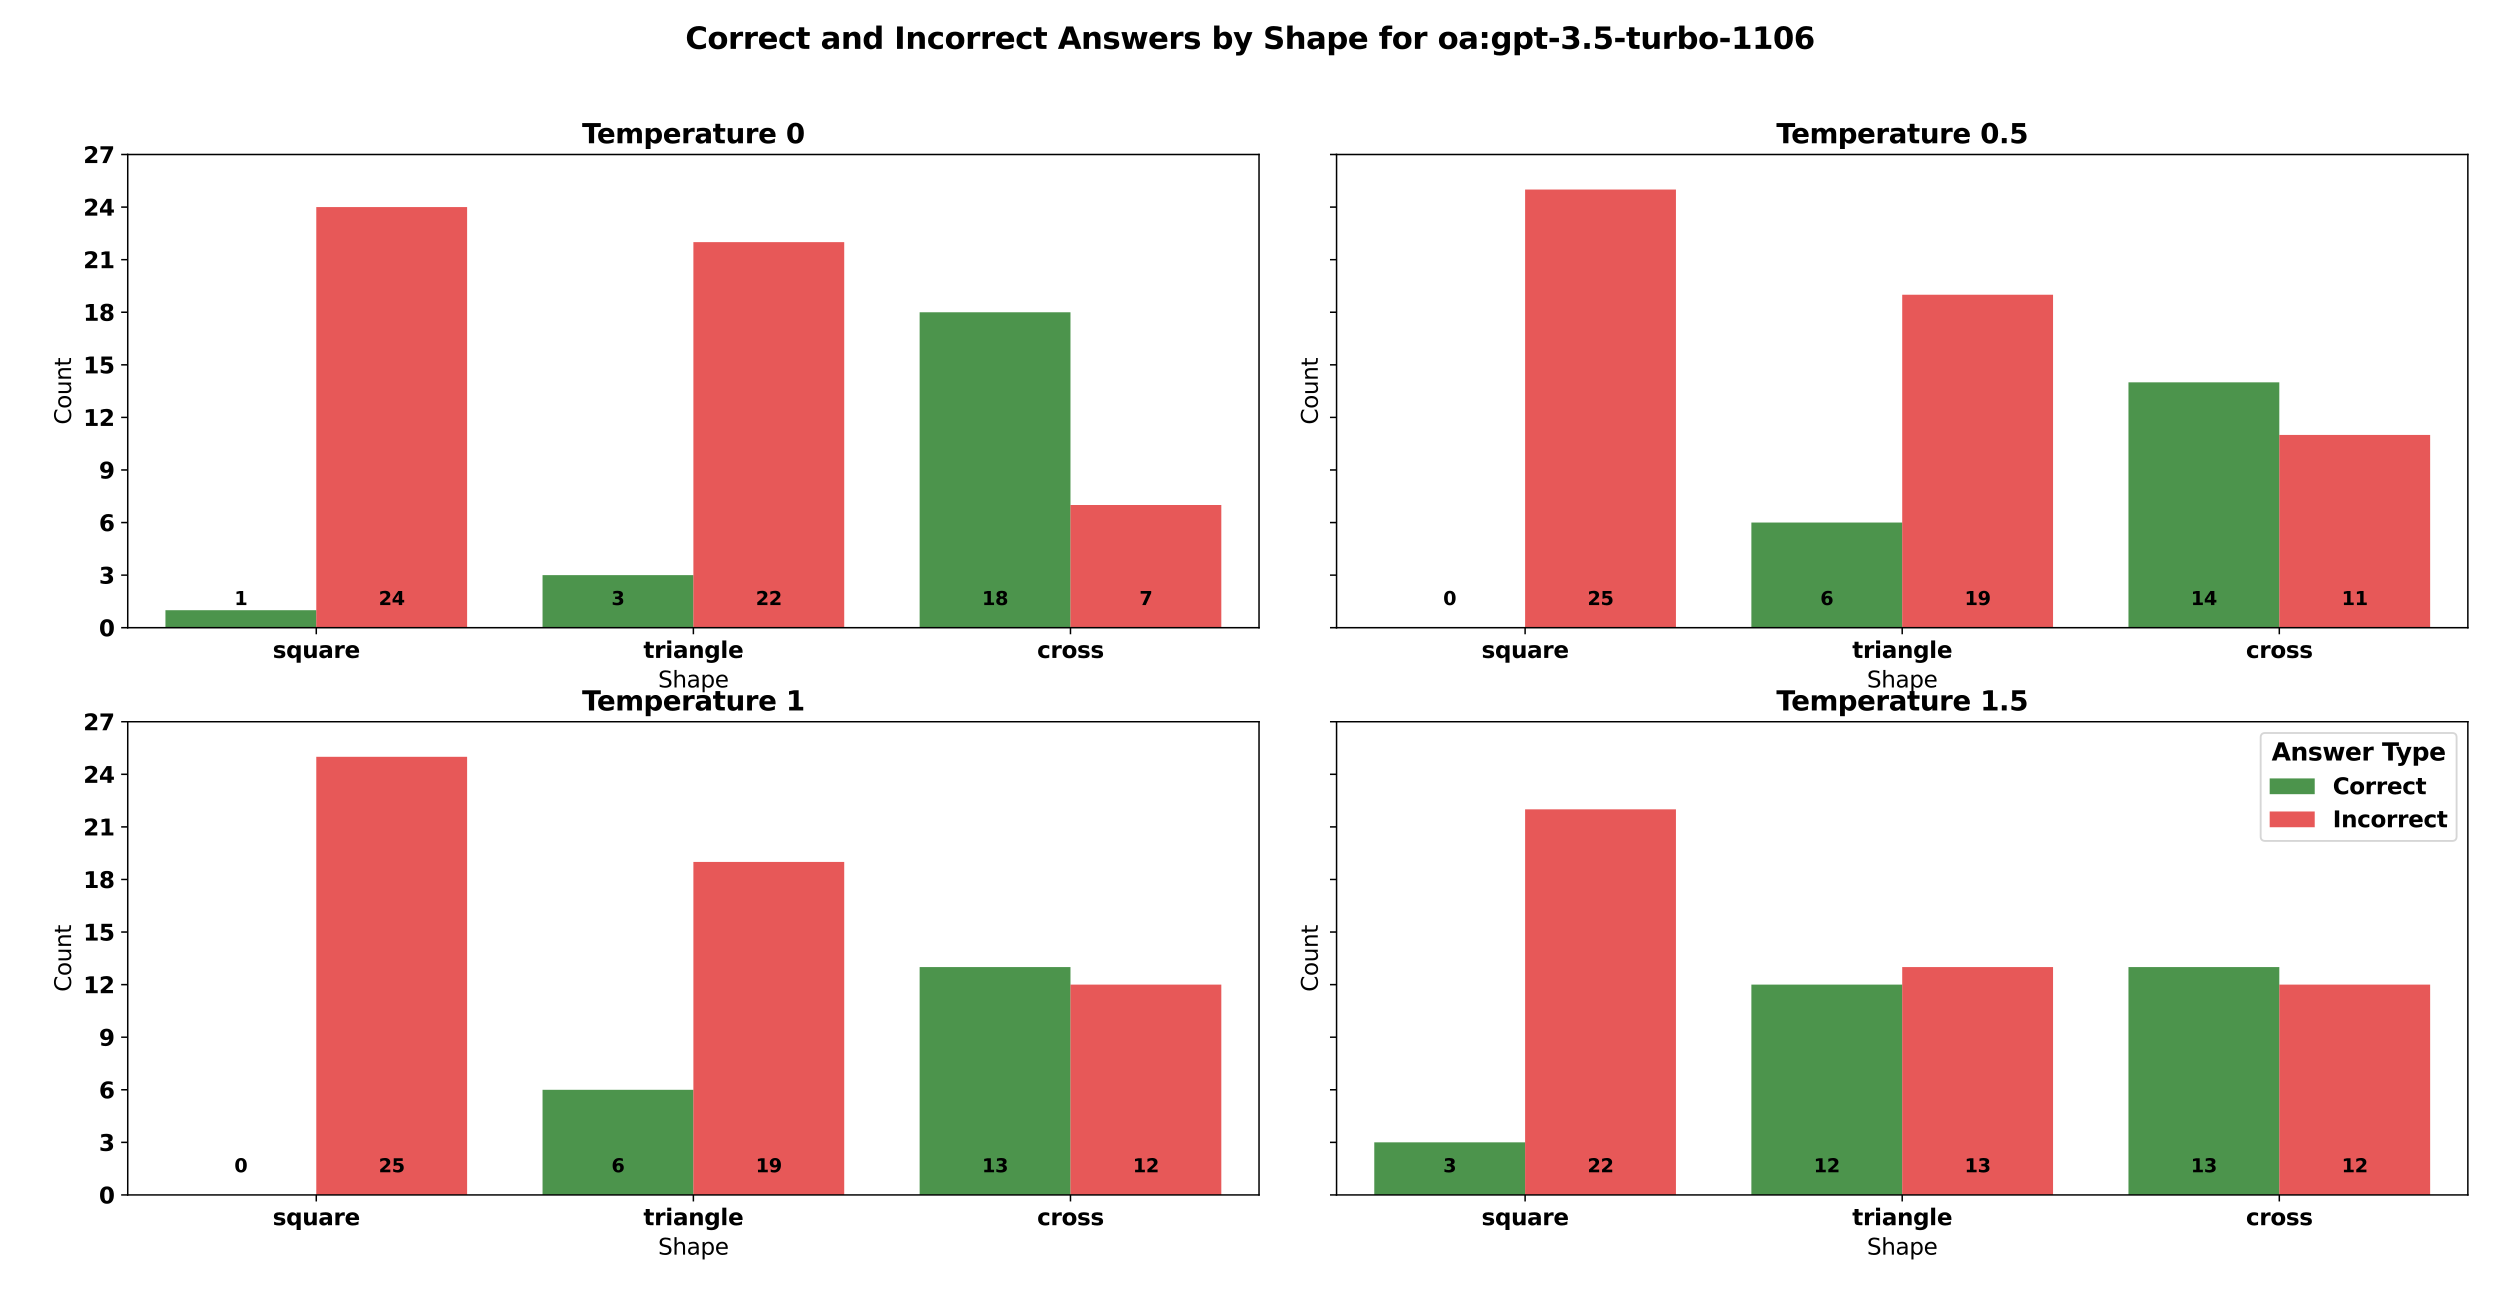 <?xml version="1.0" encoding="utf-8" standalone="no"?>
<!DOCTYPE svg PUBLIC "-//W3C//DTD SVG 1.1//EN"
  "http://www.w3.org/Graphics/SVG/1.1/DTD/svg11.dtd">
<svg xmlns:xlink="http://www.w3.org/1999/xlink" width="1332pt" height="694.08pt" viewBox="0 0 1332 694.08" xmlns="http://www.w3.org/2000/svg" version="1.1">
 <defs>
  <style type="text/css">*{stroke-linejoin: round; stroke-linecap: butt}</style>
 </defs>
 <g id="figure_1">
  <g id="patch_1">
   <path d="M 0 694.08 
L 1332 694.08 
L 1332 0 
L 0 0 
z
" style="fill: #ffffff"/>
  </g>
  <g id="axes_1">
   <g id="patch_2">
    <path d="M 68.054 334.444 
L 670.81 334.444 
L 670.81 82.326 
L 68.054 82.326 
z
" style="fill: #ffffff"/>
   </g>
   <g id="patch_3">
    <path d="M 88.145 334.444 
L 168.513 334.444 
L 168.513 325.106 
L 88.145 325.106 
z
" clip-path="url(#p1ffce5f68d)" style="fill: #107010; opacity: 0.75"/>
   </g>
   <g id="patch_4">
    <path d="M 289.064 334.444 
L 369.432 334.444 
L 369.432 306.431 
L 289.064 306.431 
z
" clip-path="url(#p1ffce5f68d)" style="fill: #107010; opacity: 0.75"/>
   </g>
   <g id="patch_5">
    <path d="M 489.983 334.444 
L 570.351 334.444 
L 570.351 166.365 
L 489.983 166.365 
z
" clip-path="url(#p1ffce5f68d)" style="fill: #107010; opacity: 0.75"/>
   </g>
   <g id="patch_6">
    <path d="M 168.513 334.444 
L 248.881 334.444 
L 248.881 110.339 
L 168.513 110.339 
z
" clip-path="url(#p1ffce5f68d)" style="fill: #df2020; opacity: 0.75"/>
   </g>
   <g id="patch_7">
    <path d="M 369.432 334.444 
L 449.799 334.444 
L 449.799 129.014 
L 369.432 129.014 
z
" clip-path="url(#p1ffce5f68d)" style="fill: #df2020; opacity: 0.75"/>
   </g>
   <g id="patch_8">
    <path d="M 570.351 334.444 
L 650.718 334.444 
L 650.718 269.08 
L 570.351 269.08 
z
" clip-path="url(#p1ffce5f68d)" style="fill: #df2020; opacity: 0.75"/>
   </g>
   <g id="matplotlib.axis_1">
    <g id="xtick_1">
     <g id="line2d_1">
      <defs>
       <path id="ma2d193fced" d="M 0 0 
L 0 3.5 
" style="stroke: #000000; stroke-width: 0.8"/>
      </defs>
      <g>
       <use xlink:href="#ma2d193fced" x="168.513" y="334.444" style="stroke: #000000; stroke-width: 0.8"/>
      </g>
     </g>
     <g id="text_1">
      <!-- square -->
      <g transform="translate(145.299 350.562) scale(0.12 -0.12)">
       <defs>
        <path id="DejaVuSans-Bold-73" d="M 3272 3391 
L 3272 2541 
Q 2913 2691 2578 2766 
Q 2244 2841 1947 2841 
Q 1628 2841 1473 2761 
Q 1319 2681 1319 2516 
Q 1319 2381 1436 2309 
Q 1553 2238 1856 2203 
L 2053 2175 
Q 2913 2066 3209 1816 
Q 3506 1566 3506 1031 
Q 3506 472 3093 190 
Q 2681 -91 1863 -91 
Q 1516 -91 1145 -36 
Q 775 19 384 128 
L 384 978 
Q 719 816 1070 734 
Q 1422 653 1784 653 
Q 2113 653 2278 743 
Q 2444 834 2444 1013 
Q 2444 1163 2330 1236 
Q 2216 1309 1875 1350 
L 1678 1375 
Q 931 1469 631 1722 
Q 331 1975 331 2491 
Q 331 3047 712 3315 
Q 1094 3584 1881 3584 
Q 2191 3584 2531 3537 
Q 2872 3491 3272 3391 
z
" transform="scale(0.016)"/>
        <path id="DejaVuSans-Bold-71" d="M 2181 2772 
Q 1825 2772 1636 2509 
Q 1447 2247 1447 1747 
Q 1447 1247 1636 984 
Q 1825 722 2181 722 
Q 2541 722 2730 984 
Q 2919 1247 2919 1747 
Q 2919 2247 2730 2509 
Q 2541 2772 2181 2772 
z
M 2919 506 
Q 2688 197 2409 53 
Q 2131 -91 1766 -91 
Q 1119 -91 703 423 
Q 288 938 288 1747 
Q 288 2556 703 3067 
Q 1119 3578 1766 3578 
Q 2131 3578 2409 3434 
Q 2688 3291 2919 2981 
L 2919 3500 
L 4044 3500 
L 4044 -1331 
L 2919 -1331 
L 2919 506 
z
" transform="scale(0.016)"/>
        <path id="DejaVuSans-Bold-75" d="M 500 1363 
L 500 3500 
L 1625 3500 
L 1625 3150 
Q 1625 2866 1622 2436 
Q 1619 2006 1619 1863 
Q 1619 1441 1641 1255 
Q 1663 1069 1716 984 
Q 1784 875 1895 815 
Q 2006 756 2150 756 
Q 2500 756 2700 1025 
Q 2900 1294 2900 1772 
L 2900 3500 
L 4019 3500 
L 4019 0 
L 2900 0 
L 2900 506 
Q 2647 200 2364 54 
Q 2081 -91 1741 -91 
Q 1134 -91 817 281 
Q 500 653 500 1363 
z
" transform="scale(0.016)"/>
        <path id="DejaVuSans-Bold-61" d="M 2106 1575 
Q 1756 1575 1579 1456 
Q 1403 1338 1403 1106 
Q 1403 894 1545 773 
Q 1688 653 1941 653 
Q 2256 653 2472 879 
Q 2688 1106 2688 1447 
L 2688 1575 
L 2106 1575 
z
M 3816 1997 
L 3816 0 
L 2688 0 
L 2688 519 
Q 2463 200 2181 54 
Q 1900 -91 1497 -91 
Q 953 -91 614 226 
Q 275 544 275 1050 
Q 275 1666 698 1953 
Q 1122 2241 2028 2241 
L 2688 2241 
L 2688 2328 
Q 2688 2594 2478 2717 
Q 2269 2841 1825 2841 
Q 1466 2841 1156 2769 
Q 847 2697 581 2553 
L 581 3406 
Q 941 3494 1303 3539 
Q 1666 3584 2028 3584 
Q 2975 3584 3395 3211 
Q 3816 2838 3816 1997 
z
" transform="scale(0.016)"/>
        <path id="DejaVuSans-Bold-72" d="M 3138 2547 
Q 2991 2616 2845 2648 
Q 2700 2681 2553 2681 
Q 2122 2681 1889 2404 
Q 1656 2128 1656 1613 
L 1656 0 
L 538 0 
L 538 3500 
L 1656 3500 
L 1656 2925 
Q 1872 3269 2151 3426 
Q 2431 3584 2822 3584 
Q 2878 3584 2943 3579 
Q 3009 3575 3134 3559 
L 3138 2547 
z
" transform="scale(0.016)"/>
        <path id="DejaVuSans-Bold-65" d="M 4031 1759 
L 4031 1441 
L 1416 1441 
Q 1456 1047 1700 850 
Q 1944 653 2381 653 
Q 2734 653 3104 758 
Q 3475 863 3866 1075 
L 3866 213 
Q 3469 63 3072 -14 
Q 2675 -91 2278 -91 
Q 1328 -91 801 392 
Q 275 875 275 1747 
Q 275 2603 792 3093 
Q 1309 3584 2216 3584 
Q 3041 3584 3536 3087 
Q 4031 2591 4031 1759 
z
M 2881 2131 
Q 2881 2450 2695 2645 
Q 2509 2841 2209 2841 
Q 1884 2841 1681 2658 
Q 1478 2475 1428 2131 
L 2881 2131 
z
" transform="scale(0.016)"/>
       </defs>
       <use xlink:href="#DejaVuSans-Bold-73"/>
       <use xlink:href="#DejaVuSans-Bold-71" x="59.521"/>
       <use xlink:href="#DejaVuSans-Bold-75" x="131.104"/>
       <use xlink:href="#DejaVuSans-Bold-61" x="202.295"/>
       <use xlink:href="#DejaVuSans-Bold-72" x="269.775"/>
       <use xlink:href="#DejaVuSans-Bold-65" x="319.092"/>
      </g>
     </g>
    </g>
    <g id="xtick_2">
     <g id="line2d_2">
      <g>
       <use xlink:href="#ma2d193fced" x="369.432" y="334.444" style="stroke: #000000; stroke-width: 0.8"/>
      </g>
     </g>
     <g id="text_2">
      <!-- triangle -->
      <g transform="translate(342.807 350.562) scale(0.12 -0.12)">
       <defs>
        <path id="DejaVuSans-Bold-74" d="M 1759 4494 
L 1759 3500 
L 2913 3500 
L 2913 2700 
L 1759 2700 
L 1759 1216 
Q 1759 972 1856 886 
Q 1953 800 2241 800 
L 2816 800 
L 2816 0 
L 1856 0 
Q 1194 0 917 276 
Q 641 553 641 1216 
L 641 2700 
L 84 2700 
L 84 3500 
L 641 3500 
L 641 4494 
L 1759 4494 
z
" transform="scale(0.016)"/>
        <path id="DejaVuSans-Bold-69" d="M 538 3500 
L 1656 3500 
L 1656 0 
L 538 0 
L 538 3500 
z
M 538 4863 
L 1656 4863 
L 1656 3950 
L 538 3950 
L 538 4863 
z
" transform="scale(0.016)"/>
        <path id="DejaVuSans-Bold-6e" d="M 4056 2131 
L 4056 0 
L 2931 0 
L 2931 347 
L 2931 1631 
Q 2931 2084 2911 2256 
Q 2891 2428 2841 2509 
Q 2775 2619 2662 2680 
Q 2550 2741 2406 2741 
Q 2056 2741 1856 2470 
Q 1656 2200 1656 1722 
L 1656 0 
L 538 0 
L 538 3500 
L 1656 3500 
L 1656 2988 
Q 1909 3294 2193 3439 
Q 2478 3584 2822 3584 
Q 3428 3584 3742 3212 
Q 4056 2841 4056 2131 
z
" transform="scale(0.016)"/>
        <path id="DejaVuSans-Bold-67" d="M 2919 594 
Q 2688 288 2409 144 
Q 2131 0 1766 0 
Q 1125 0 706 504 
Q 288 1009 288 1791 
Q 288 2575 706 3076 
Q 1125 3578 1766 3578 
Q 2131 3578 2409 3434 
Q 2688 3291 2919 2981 
L 2919 3500 
L 4044 3500 
L 4044 353 
Q 4044 -491 3511 -936 
Q 2978 -1381 1966 -1381 
Q 1638 -1381 1331 -1331 
Q 1025 -1281 716 -1178 
L 716 -306 
Q 1009 -475 1290 -558 
Q 1572 -641 1856 -641 
Q 2406 -641 2662 -400 
Q 2919 -159 2919 353 
L 2919 594 
z
M 2181 2772 
Q 1834 2772 1640 2515 
Q 1447 2259 1447 1791 
Q 1447 1309 1634 1061 
Q 1822 813 2181 813 
Q 2531 813 2725 1069 
Q 2919 1325 2919 1791 
Q 2919 2259 2725 2515 
Q 2531 2772 2181 2772 
z
" transform="scale(0.016)"/>
        <path id="DejaVuSans-Bold-6c" d="M 538 4863 
L 1656 4863 
L 1656 0 
L 538 0 
L 538 4863 
z
" transform="scale(0.016)"/>
       </defs>
       <use xlink:href="#DejaVuSans-Bold-74"/>
       <use xlink:href="#DejaVuSans-Bold-72" x="47.803"/>
       <use xlink:href="#DejaVuSans-Bold-69" x="97.119"/>
       <use xlink:href="#DejaVuSans-Bold-61" x="131.396"/>
       <use xlink:href="#DejaVuSans-Bold-6e" x="198.877"/>
       <use xlink:href="#DejaVuSans-Bold-67" x="270.068"/>
       <use xlink:href="#DejaVuSans-Bold-6c" x="341.65"/>
       <use xlink:href="#DejaVuSans-Bold-65" x="375.928"/>
      </g>
     </g>
    </g>
    <g id="xtick_3">
     <g id="line2d_3">
      <g>
       <use xlink:href="#ma2d193fced" x="570.351" y="334.444" style="stroke: #000000; stroke-width: 0.8"/>
      </g>
     </g>
     <g id="text_3">
      <!-- cross -->
      <g transform="translate(552.571 350.562) scale(0.12 -0.12)">
       <defs>
        <path id="DejaVuSans-Bold-63" d="M 3366 3391 
L 3366 2478 
Q 3138 2634 2908 2709 
Q 2678 2784 2431 2784 
Q 1963 2784 1702 2511 
Q 1441 2238 1441 1747 
Q 1441 1256 1702 982 
Q 1963 709 2431 709 
Q 2694 709 2930 787 
Q 3166 866 3366 1019 
L 3366 103 
Q 3103 6 2833 -42 
Q 2563 -91 2291 -91 
Q 1344 -91 809 395 
Q 275 881 275 1747 
Q 275 2613 809 3098 
Q 1344 3584 2291 3584 
Q 2566 3584 2833 3536 
Q 3100 3488 3366 3391 
z
" transform="scale(0.016)"/>
        <path id="DejaVuSans-Bold-6f" d="M 2203 2784 
Q 1831 2784 1636 2517 
Q 1441 2250 1441 1747 
Q 1441 1244 1636 976 
Q 1831 709 2203 709 
Q 2569 709 2762 976 
Q 2956 1244 2956 1747 
Q 2956 2250 2762 2517 
Q 2569 2784 2203 2784 
z
M 2203 3584 
Q 3106 3584 3614 3096 
Q 4122 2609 4122 1747 
Q 4122 884 3614 396 
Q 3106 -91 2203 -91 
Q 1297 -91 786 396 
Q 275 884 275 1747 
Q 275 2609 786 3096 
Q 1297 3584 2203 3584 
z
" transform="scale(0.016)"/>
       </defs>
       <use xlink:href="#DejaVuSans-Bold-63"/>
       <use xlink:href="#DejaVuSans-Bold-72" x="59.277"/>
       <use xlink:href="#DejaVuSans-Bold-6f" x="108.594"/>
       <use xlink:href="#DejaVuSans-Bold-73" x="177.295"/>
       <use xlink:href="#DejaVuSans-Bold-73" x="236.816"/>
      </g>
     </g>
    </g>
    <g id="text_4">
     <!-- Shape -->
     <g transform="translate(350.642 366.269) scale(0.12 -0.12)">
      <defs>
       <path id="DejaVuSans-53" d="M 3425 4513 
L 3425 3897 
Q 3066 4069 2747 4153 
Q 2428 4238 2131 4238 
Q 1616 4238 1336 4038 
Q 1056 3838 1056 3469 
Q 1056 3159 1242 3001 
Q 1428 2844 1947 2747 
L 2328 2669 
Q 3034 2534 3370 2195 
Q 3706 1856 3706 1288 
Q 3706 609 3251 259 
Q 2797 -91 1919 -91 
Q 1588 -91 1214 -16 
Q 841 59 441 206 
L 441 856 
Q 825 641 1194 531 
Q 1563 422 1919 422 
Q 2459 422 2753 634 
Q 3047 847 3047 1241 
Q 3047 1584 2836 1778 
Q 2625 1972 2144 2069 
L 1759 2144 
Q 1053 2284 737 2584 
Q 422 2884 422 3419 
Q 422 4038 858 4394 
Q 1294 4750 2059 4750 
Q 2388 4750 2728 4690 
Q 3069 4631 3425 4513 
z
" transform="scale(0.016)"/>
       <path id="DejaVuSans-68" d="M 3513 2113 
L 3513 0 
L 2938 0 
L 2938 2094 
Q 2938 2591 2744 2837 
Q 2550 3084 2163 3084 
Q 1697 3084 1428 2787 
Q 1159 2491 1159 1978 
L 1159 0 
L 581 0 
L 581 4863 
L 1159 4863 
L 1159 2956 
Q 1366 3272 1645 3428 
Q 1925 3584 2291 3584 
Q 2894 3584 3203 3211 
Q 3513 2838 3513 2113 
z
" transform="scale(0.016)"/>
       <path id="DejaVuSans-61" d="M 2194 1759 
Q 1497 1759 1228 1600 
Q 959 1441 959 1056 
Q 959 750 1161 570 
Q 1363 391 1709 391 
Q 2188 391 2477 730 
Q 2766 1069 2766 1631 
L 2766 1759 
L 2194 1759 
z
M 3341 1997 
L 3341 0 
L 2766 0 
L 2766 531 
Q 2569 213 2275 61 
Q 1981 -91 1556 -91 
Q 1019 -91 701 211 
Q 384 513 384 1019 
Q 384 1609 779 1909 
Q 1175 2209 1959 2209 
L 2766 2209 
L 2766 2266 
Q 2766 2663 2505 2880 
Q 2244 3097 1772 3097 
Q 1472 3097 1187 3025 
Q 903 2953 641 2809 
L 641 3341 
Q 956 3463 1253 3523 
Q 1550 3584 1831 3584 
Q 2591 3584 2966 3190 
Q 3341 2797 3341 1997 
z
" transform="scale(0.016)"/>
       <path id="DejaVuSans-70" d="M 1159 525 
L 1159 -1331 
L 581 -1331 
L 581 3500 
L 1159 3500 
L 1159 2969 
Q 1341 3281 1617 3432 
Q 1894 3584 2278 3584 
Q 2916 3584 3314 3078 
Q 3713 2572 3713 1747 
Q 3713 922 3314 415 
Q 2916 -91 2278 -91 
Q 1894 -91 1617 61 
Q 1341 213 1159 525 
z
M 3116 1747 
Q 3116 2381 2855 2742 
Q 2594 3103 2138 3103 
Q 1681 3103 1420 2742 
Q 1159 2381 1159 1747 
Q 1159 1113 1420 752 
Q 1681 391 2138 391 
Q 2594 391 2855 752 
Q 3116 1113 3116 1747 
z
" transform="scale(0.016)"/>
       <path id="DejaVuSans-65" d="M 3597 1894 
L 3597 1613 
L 953 1613 
Q 991 1019 1311 708 
Q 1631 397 2203 397 
Q 2534 397 2845 478 
Q 3156 559 3463 722 
L 3463 178 
Q 3153 47 2828 -22 
Q 2503 -91 2169 -91 
Q 1331 -91 842 396 
Q 353 884 353 1716 
Q 353 2575 817 3079 
Q 1281 3584 2069 3584 
Q 2775 3584 3186 3129 
Q 3597 2675 3597 1894 
z
M 3022 2063 
Q 3016 2534 2758 2815 
Q 2500 3097 2075 3097 
Q 1594 3097 1305 2825 
Q 1016 2553 972 2059 
L 3022 2063 
z
" transform="scale(0.016)"/>
      </defs>
      <use xlink:href="#DejaVuSans-53"/>
      <use xlink:href="#DejaVuSans-68" x="63.477"/>
      <use xlink:href="#DejaVuSans-61" x="126.855"/>
      <use xlink:href="#DejaVuSans-70" x="188.135"/>
      <use xlink:href="#DejaVuSans-65" x="251.611"/>
     </g>
    </g>
   </g>
   <g id="matplotlib.axis_2">
    <g id="ytick_1">
     <g id="line2d_4">
      <defs>
       <path id="mb1eda96e8e" d="M 0 0 
L -3.5 0 
" style="stroke: #000000; stroke-width: 0.8"/>
      </defs>
      <g>
       <use xlink:href="#mb1eda96e8e" x="68.054" y="334.444" style="stroke: #000000; stroke-width: 0.8"/>
      </g>
     </g>
     <g id="text_5">
      <!-- 0 -->
      <g transform="translate(52.704 339.003) scale(0.12 -0.12)">
       <defs>
        <path id="DejaVuSans-Bold-30" d="M 2944 2338 
Q 2944 3213 2780 3570 
Q 2616 3928 2228 3928 
Q 1841 3928 1675 3570 
Q 1509 3213 1509 2338 
Q 1509 1453 1675 1090 
Q 1841 728 2228 728 
Q 2613 728 2778 1090 
Q 2944 1453 2944 2338 
z
M 4147 2328 
Q 4147 1169 3647 539 
Q 3147 -91 2228 -91 
Q 1306 -91 806 539 
Q 306 1169 306 2328 
Q 306 3491 806 4120 
Q 1306 4750 2228 4750 
Q 3147 4750 3647 4120 
Q 4147 3491 4147 2328 
z
" transform="scale(0.016)"/>
       </defs>
       <use xlink:href="#DejaVuSans-Bold-30"/>
      </g>
     </g>
    </g>
    <g id="ytick_2">
     <g id="line2d_5">
      <g>
       <use xlink:href="#mb1eda96e8e" x="68.054" y="306.431" style="stroke: #000000; stroke-width: 0.8"/>
      </g>
     </g>
     <g id="text_6">
      <!-- 3 -->
      <g transform="translate(52.704 310.99) scale(0.12 -0.12)">
       <defs>
        <path id="DejaVuSans-Bold-33" d="M 2981 2516 
Q 3453 2394 3698 2092 
Q 3944 1791 3944 1325 
Q 3944 631 3412 270 
Q 2881 -91 1863 -91 
Q 1503 -91 1142 -33 
Q 781 25 428 141 
L 428 1069 
Q 766 900 1098 814 
Q 1431 728 1753 728 
Q 2231 728 2486 893 
Q 2741 1059 2741 1369 
Q 2741 1688 2480 1852 
Q 2219 2016 1709 2016 
L 1228 2016 
L 1228 2791 
L 1734 2791 
Q 2188 2791 2409 2933 
Q 2631 3075 2631 3366 
Q 2631 3634 2415 3781 
Q 2200 3928 1806 3928 
Q 1516 3928 1219 3862 
Q 922 3797 628 3669 
L 628 4550 
Q 984 4650 1334 4700 
Q 1684 4750 2022 4750 
Q 2931 4750 3382 4451 
Q 3834 4153 3834 3553 
Q 3834 3144 3618 2883 
Q 3403 2622 2981 2516 
z
" transform="scale(0.016)"/>
       </defs>
       <use xlink:href="#DejaVuSans-Bold-33"/>
      </g>
     </g>
    </g>
    <g id="ytick_3">
     <g id="line2d_6">
      <g>
       <use xlink:href="#mb1eda96e8e" x="68.054" y="278.417" style="stroke: #000000; stroke-width: 0.8"/>
      </g>
     </g>
     <g id="text_7">
      <!-- 6 -->
      <g transform="translate(52.704 282.977) scale(0.12 -0.12)">
       <defs>
        <path id="DejaVuSans-Bold-36" d="M 2316 2303 
Q 2000 2303 1842 2098 
Q 1684 1894 1684 1484 
Q 1684 1075 1842 870 
Q 2000 666 2316 666 
Q 2634 666 2792 870 
Q 2950 1075 2950 1484 
Q 2950 1894 2792 2098 
Q 2634 2303 2316 2303 
z
M 3803 4544 
L 3803 3681 
Q 3506 3822 3243 3889 
Q 2981 3956 2731 3956 
Q 2194 3956 1894 3657 
Q 1594 3359 1544 2772 
Q 1750 2925 1990 3001 
Q 2231 3078 2516 3078 
Q 3231 3078 3670 2659 
Q 4109 2241 4109 1563 
Q 4109 813 3618 361 
Q 3128 -91 2303 -91 
Q 1394 -91 895 523 
Q 397 1138 397 2266 
Q 397 3422 980 4083 
Q 1563 4744 2578 4744 
Q 2900 4744 3203 4694 
Q 3506 4644 3803 4544 
z
" transform="scale(0.016)"/>
       </defs>
       <use xlink:href="#DejaVuSans-Bold-36"/>
      </g>
     </g>
    </g>
    <g id="ytick_4">
     <g id="line2d_7">
      <g>
       <use xlink:href="#mb1eda96e8e" x="68.054" y="250.404" style="stroke: #000000; stroke-width: 0.8"/>
      </g>
     </g>
     <g id="text_8">
      <!-- 9 -->
      <g transform="translate(52.704 254.963) scale(0.12 -0.12)">
       <defs>
        <path id="DejaVuSans-Bold-39" d="M 641 103 
L 641 966 
Q 928 831 1190 764 
Q 1453 697 1709 697 
Q 2247 697 2547 995 
Q 2847 1294 2900 1881 
Q 2688 1725 2447 1647 
Q 2206 1569 1925 1569 
Q 1209 1569 770 1986 
Q 331 2403 331 3084 
Q 331 3838 820 4291 
Q 1309 4744 2131 4744 
Q 3044 4744 3544 4128 
Q 4044 3513 4044 2388 
Q 4044 1231 3459 570 
Q 2875 -91 1856 -91 
Q 1528 -91 1228 -42 
Q 928 6 641 103 
z
M 2125 2350 
Q 2441 2350 2600 2554 
Q 2759 2759 2759 3169 
Q 2759 3575 2600 3781 
Q 2441 3988 2125 3988 
Q 1809 3988 1650 3781 
Q 1491 3575 1491 3169 
Q 1491 2759 1650 2554 
Q 1809 2350 2125 2350 
z
" transform="scale(0.016)"/>
       </defs>
       <use xlink:href="#DejaVuSans-Bold-39"/>
      </g>
     </g>
    </g>
    <g id="ytick_5">
     <g id="line2d_8">
      <g>
       <use xlink:href="#mb1eda96e8e" x="68.054" y="222.391" style="stroke: #000000; stroke-width: 0.8"/>
      </g>
     </g>
     <g id="text_9">
      <!-- 12 -->
      <g transform="translate(44.355 226.95) scale(0.12 -0.12)">
       <defs>
        <path id="DejaVuSans-Bold-31" d="M 750 831 
L 1813 831 
L 1813 3847 
L 722 3622 
L 722 4441 
L 1806 4666 
L 2950 4666 
L 2950 831 
L 4013 831 
L 4013 0 
L 750 0 
L 750 831 
z
" transform="scale(0.016)"/>
        <path id="DejaVuSans-Bold-32" d="M 1844 884 
L 3897 884 
L 3897 0 
L 506 0 
L 506 884 
L 2209 2388 
Q 2438 2594 2547 2791 
Q 2656 2988 2656 3200 
Q 2656 3528 2436 3728 
Q 2216 3928 1850 3928 
Q 1569 3928 1234 3808 
Q 900 3688 519 3450 
L 519 4475 
Q 925 4609 1322 4679 
Q 1719 4750 2100 4750 
Q 2938 4750 3402 4381 
Q 3866 4013 3866 3353 
Q 3866 2972 3669 2642 
Q 3472 2313 2841 1759 
L 1844 884 
z
" transform="scale(0.016)"/>
       </defs>
       <use xlink:href="#DejaVuSans-Bold-31"/>
       <use xlink:href="#DejaVuSans-Bold-32" x="69.58"/>
      </g>
     </g>
    </g>
    <g id="ytick_6">
     <g id="line2d_9">
      <g>
       <use xlink:href="#mb1eda96e8e" x="68.054" y="194.378" style="stroke: #000000; stroke-width: 0.8"/>
      </g>
     </g>
     <g id="text_10">
      <!-- 15 -->
      <g transform="translate(44.355 198.937) scale(0.12 -0.12)">
       <defs>
        <path id="DejaVuSans-Bold-35" d="M 678 4666 
L 3669 4666 
L 3669 3781 
L 1638 3781 
L 1638 3059 
Q 1775 3097 1914 3117 
Q 2053 3138 2203 3138 
Q 3056 3138 3531 2711 
Q 4006 2284 4006 1522 
Q 4006 766 3489 337 
Q 2972 -91 2053 -91 
Q 1656 -91 1267 -14 
Q 878 63 494 219 
L 494 1166 
Q 875 947 1217 837 
Q 1559 728 1863 728 
Q 2300 728 2551 942 
Q 2803 1156 2803 1522 
Q 2803 1891 2551 2103 
Q 2300 2316 1863 2316 
Q 1603 2316 1309 2248 
Q 1016 2181 678 2041 
L 678 4666 
z
" transform="scale(0.016)"/>
       </defs>
       <use xlink:href="#DejaVuSans-Bold-31"/>
       <use xlink:href="#DejaVuSans-Bold-35" x="69.58"/>
      </g>
     </g>
    </g>
    <g id="ytick_7">
     <g id="line2d_10">
      <g>
       <use xlink:href="#mb1eda96e8e" x="68.054" y="166.365" style="stroke: #000000; stroke-width: 0.8"/>
      </g>
     </g>
     <g id="text_11">
      <!-- 18 -->
      <g transform="translate(44.355 170.924) scale(0.12 -0.12)">
       <defs>
        <path id="DejaVuSans-Bold-38" d="M 2228 2088 
Q 1891 2088 1709 1903 
Q 1528 1719 1528 1375 
Q 1528 1031 1709 848 
Q 1891 666 2228 666 
Q 2563 666 2741 848 
Q 2919 1031 2919 1375 
Q 2919 1722 2741 1905 
Q 2563 2088 2228 2088 
z
M 1350 2484 
Q 925 2613 709 2878 
Q 494 3144 494 3541 
Q 494 4131 934 4440 
Q 1375 4750 2228 4750 
Q 3075 4750 3515 4442 
Q 3956 4134 3956 3541 
Q 3956 3144 3739 2878 
Q 3522 2613 3097 2484 
Q 3572 2353 3814 2058 
Q 4056 1763 4056 1313 
Q 4056 619 3595 264 
Q 3134 -91 2228 -91 
Q 1319 -91 855 264 
Q 391 619 391 1313 
Q 391 1763 633 2058 
Q 875 2353 1350 2484 
z
M 1631 3419 
Q 1631 3141 1786 2991 
Q 1941 2841 2228 2841 
Q 2509 2841 2662 2991 
Q 2816 3141 2816 3419 
Q 2816 3697 2662 3845 
Q 2509 3994 2228 3994 
Q 1941 3994 1786 3844 
Q 1631 3694 1631 3419 
z
" transform="scale(0.016)"/>
       </defs>
       <use xlink:href="#DejaVuSans-Bold-31"/>
       <use xlink:href="#DejaVuSans-Bold-38" x="69.58"/>
      </g>
     </g>
    </g>
    <g id="ytick_8">
     <g id="line2d_11">
      <g>
       <use xlink:href="#mb1eda96e8e" x="68.054" y="138.352" style="stroke: #000000; stroke-width: 0.8"/>
      </g>
     </g>
     <g id="text_12">
      <!-- 21 -->
      <g transform="translate(44.355 142.911) scale(0.12 -0.12)">
       <use xlink:href="#DejaVuSans-Bold-32"/>
       <use xlink:href="#DejaVuSans-Bold-31" x="69.58"/>
      </g>
     </g>
    </g>
    <g id="ytick_9">
     <g id="line2d_12">
      <g>
       <use xlink:href="#mb1eda96e8e" x="68.054" y="110.339" style="stroke: #000000; stroke-width: 0.8"/>
      </g>
     </g>
     <g id="text_13">
      <!-- 24 -->
      <g transform="translate(44.355 114.898) scale(0.12 -0.12)">
       <defs>
        <path id="DejaVuSans-Bold-34" d="M 2356 3675 
L 1038 1722 
L 2356 1722 
L 2356 3675 
z
M 2156 4666 
L 3494 4666 
L 3494 1722 
L 4159 1722 
L 4159 850 
L 3494 850 
L 3494 0 
L 2356 0 
L 2356 850 
L 288 850 
L 288 1881 
L 2156 4666 
z
" transform="scale(0.016)"/>
       </defs>
       <use xlink:href="#DejaVuSans-Bold-32"/>
       <use xlink:href="#DejaVuSans-Bold-34" x="69.58"/>
      </g>
     </g>
    </g>
    <g id="ytick_10">
     <g id="line2d_13">
      <g>
       <use xlink:href="#mb1eda96e8e" x="68.054" y="82.326" style="stroke: #000000; stroke-width: 0.8"/>
      </g>
     </g>
     <g id="text_14">
      <!-- 27 -->
      <g transform="translate(44.355 86.885) scale(0.12 -0.12)">
       <defs>
        <path id="DejaVuSans-Bold-37" d="M 428 4666 
L 3944 4666 
L 3944 3988 
L 2125 0 
L 953 0 
L 2675 3781 
L 428 3781 
L 428 4666 
z
" transform="scale(0.016)"/>
       </defs>
       <use xlink:href="#DejaVuSans-Bold-32"/>
       <use xlink:href="#DejaVuSans-Bold-37" x="69.58"/>
      </g>
     </g>
    </g>
    <g id="text_15">
     <!-- Count -->
     <g transform="translate(37.859 226.203) rotate(-90) scale(0.12 -0.12)">
      <defs>
       <path id="DejaVuSans-43" d="M 4122 4306 
L 4122 3641 
Q 3803 3938 3442 4084 
Q 3081 4231 2675 4231 
Q 1875 4231 1450 3742 
Q 1025 3253 1025 2328 
Q 1025 1406 1450 917 
Q 1875 428 2675 428 
Q 3081 428 3442 575 
Q 3803 722 4122 1019 
L 4122 359 
Q 3791 134 3420 21 
Q 3050 -91 2638 -91 
Q 1578 -91 968 557 
Q 359 1206 359 2328 
Q 359 3453 968 4101 
Q 1578 4750 2638 4750 
Q 3056 4750 3426 4639 
Q 3797 4528 4122 4306 
z
" transform="scale(0.016)"/>
       <path id="DejaVuSans-6f" d="M 1959 3097 
Q 1497 3097 1228 2736 
Q 959 2375 959 1747 
Q 959 1119 1226 758 
Q 1494 397 1959 397 
Q 2419 397 2687 759 
Q 2956 1122 2956 1747 
Q 2956 2369 2687 2733 
Q 2419 3097 1959 3097 
z
M 1959 3584 
Q 2709 3584 3137 3096 
Q 3566 2609 3566 1747 
Q 3566 888 3137 398 
Q 2709 -91 1959 -91 
Q 1206 -91 779 398 
Q 353 888 353 1747 
Q 353 2609 779 3096 
Q 1206 3584 1959 3584 
z
" transform="scale(0.016)"/>
       <path id="DejaVuSans-75" d="M 544 1381 
L 544 3500 
L 1119 3500 
L 1119 1403 
Q 1119 906 1312 657 
Q 1506 409 1894 409 
Q 2359 409 2629 706 
Q 2900 1003 2900 1516 
L 2900 3500 
L 3475 3500 
L 3475 0 
L 2900 0 
L 2900 538 
Q 2691 219 2414 64 
Q 2138 -91 1772 -91 
Q 1169 -91 856 284 
Q 544 659 544 1381 
z
M 1991 3584 
L 1991 3584 
z
" transform="scale(0.016)"/>
       <path id="DejaVuSans-6e" d="M 3513 2113 
L 3513 0 
L 2938 0 
L 2938 2094 
Q 2938 2591 2744 2837 
Q 2550 3084 2163 3084 
Q 1697 3084 1428 2787 
Q 1159 2491 1159 1978 
L 1159 0 
L 581 0 
L 581 3500 
L 1159 3500 
L 1159 2956 
Q 1366 3272 1645 3428 
Q 1925 3584 2291 3584 
Q 2894 3584 3203 3211 
Q 3513 2838 3513 2113 
z
" transform="scale(0.016)"/>
       <path id="DejaVuSans-74" d="M 1172 4494 
L 1172 3500 
L 2356 3500 
L 2356 3053 
L 1172 3053 
L 1172 1153 
Q 1172 725 1289 603 
Q 1406 481 1766 481 
L 2356 481 
L 2356 0 
L 1766 0 
Q 1100 0 847 248 
Q 594 497 594 1153 
L 594 3053 
L 172 3053 
L 172 3500 
L 594 3500 
L 594 4494 
L 1172 4494 
z
" transform="scale(0.016)"/>
      </defs>
      <use xlink:href="#DejaVuSans-43"/>
      <use xlink:href="#DejaVuSans-6f" x="69.824"/>
      <use xlink:href="#DejaVuSans-75" x="131.006"/>
      <use xlink:href="#DejaVuSans-6e" x="194.385"/>
      <use xlink:href="#DejaVuSans-74" x="257.764"/>
     </g>
    </g>
   </g>
   <g id="line2d_14">
    <path clip-path="url(#p1ffce5f68d)" style="fill: none; stroke: #424242; stroke-width: 2.7; stroke-linecap: square"/>
   </g>
   <g id="line2d_15">
    <path clip-path="url(#p1ffce5f68d)" style="fill: none; stroke: #424242; stroke-width: 2.7; stroke-linecap: square"/>
   </g>
   <g id="line2d_16">
    <path clip-path="url(#p1ffce5f68d)" style="fill: none; stroke: #424242; stroke-width: 2.7; stroke-linecap: square"/>
   </g>
   <g id="line2d_17">
    <path clip-path="url(#p1ffce5f68d)" style="fill: none; stroke: #424242; stroke-width: 2.7; stroke-linecap: square"/>
   </g>
   <g id="line2d_18">
    <path clip-path="url(#p1ffce5f68d)" style="fill: none; stroke: #424242; stroke-width: 2.7; stroke-linecap: square"/>
   </g>
   <g id="line2d_19">
    <path clip-path="url(#p1ffce5f68d)" style="fill: none; stroke: #424242; stroke-width: 2.7; stroke-linecap: square"/>
   </g>
   <g id="patch_9">
    <path d="M 68.054 334.444 
L 68.054 82.326 
" style="fill: none; stroke: #000000; stroke-width: 0.8; stroke-linejoin: miter; stroke-linecap: square"/>
   </g>
   <g id="patch_10">
    <path d="M 670.81 334.444 
L 670.81 82.326 
" style="fill: none; stroke: #000000; stroke-width: 0.8; stroke-linejoin: miter; stroke-linecap: square"/>
   </g>
   <g id="patch_11">
    <path d="M 68.054 334.444 
L 670.81 334.444 
" style="fill: none; stroke: #000000; stroke-width: 0.8; stroke-linejoin: miter; stroke-linecap: square"/>
   </g>
   <g id="patch_12">
    <path d="M 68.054 82.326 
L 670.81 82.326 
" style="fill: none; stroke: #000000; stroke-width: 0.8; stroke-linejoin: miter; stroke-linecap: square"/>
   </g>
   <g id="text_16">
    <!-- 1 -->
    <g transform="translate(124.85 322.364) scale(0.1 -0.1)">
     <use xlink:href="#DejaVuSans-Bold-31"/>
    </g>
   </g>
   <g id="text_17">
    <!-- 3 -->
    <g transform="translate(325.769 322.364) scale(0.1 -0.1)">
     <use xlink:href="#DejaVuSans-Bold-33"/>
    </g>
   </g>
   <g id="text_18">
    <!-- 18 -->
    <g transform="translate(523.209 322.364) scale(0.1 -0.1)">
     <use xlink:href="#DejaVuSans-Bold-31"/>
     <use xlink:href="#DejaVuSans-Bold-38" x="69.58"/>
    </g>
   </g>
   <g id="text_19">
    <!-- 24 -->
    <g transform="translate(201.739 322.364) scale(0.1 -0.1)">
     <use xlink:href="#DejaVuSans-Bold-32"/>
     <use xlink:href="#DejaVuSans-Bold-34" x="69.58"/>
    </g>
   </g>
   <g id="text_20">
    <!-- 22 -->
    <g transform="translate(402.658 322.364) scale(0.1 -0.1)">
     <use xlink:href="#DejaVuSans-Bold-32"/>
     <use xlink:href="#DejaVuSans-Bold-32" x="69.58"/>
    </g>
   </g>
   <g id="text_21">
    <!-- 7 -->
    <g transform="translate(607.055 322.364) scale(0.1 -0.1)">
     <use xlink:href="#DejaVuSans-Bold-37"/>
    </g>
   </g>
   <g id="text_22">
    <!-- Temperature 0 -->
    <g transform="translate(310.124 76.326) scale(0.144 -0.144)">
     <defs>
      <path id="DejaVuSans-Bold-54" d="M 31 4666 
L 4331 4666 
L 4331 3756 
L 2784 3756 
L 2784 0 
L 1581 0 
L 1581 3756 
L 31 3756 
L 31 4666 
z
" transform="scale(0.016)"/>
      <path id="DejaVuSans-Bold-6d" d="M 3781 2919 
Q 3994 3244 4286 3414 
Q 4578 3584 4928 3584 
Q 5531 3584 5847 3212 
Q 6163 2841 6163 2131 
L 6163 0 
L 5038 0 
L 5038 1825 
Q 5041 1866 5042 1909 
Q 5044 1953 5044 2034 
Q 5044 2406 4934 2573 
Q 4825 2741 4581 2741 
Q 4263 2741 4089 2478 
Q 3916 2216 3909 1719 
L 3909 0 
L 2784 0 
L 2784 1825 
Q 2784 2406 2684 2573 
Q 2584 2741 2328 2741 
Q 2006 2741 1831 2477 
Q 1656 2213 1656 1722 
L 1656 0 
L 531 0 
L 531 3500 
L 1656 3500 
L 1656 2988 
Q 1863 3284 2130 3434 
Q 2397 3584 2719 3584 
Q 3081 3584 3359 3409 
Q 3638 3234 3781 2919 
z
" transform="scale(0.016)"/>
      <path id="DejaVuSans-Bold-70" d="M 1656 506 
L 1656 -1331 
L 538 -1331 
L 538 3500 
L 1656 3500 
L 1656 2988 
Q 1888 3294 2169 3439 
Q 2450 3584 2816 3584 
Q 3463 3584 3878 3070 
Q 4294 2556 4294 1747 
Q 4294 938 3878 423 
Q 3463 -91 2816 -91 
Q 2450 -91 2169 54 
Q 1888 200 1656 506 
z
M 2400 2772 
Q 2041 2772 1848 2508 
Q 1656 2244 1656 1747 
Q 1656 1250 1848 986 
Q 2041 722 2400 722 
Q 2759 722 2948 984 
Q 3138 1247 3138 1747 
Q 3138 2247 2948 2509 
Q 2759 2772 2400 2772 
z
" transform="scale(0.016)"/>
      <path id="DejaVuSans-Bold-20" transform="scale(0.016)"/>
     </defs>
     <use xlink:href="#DejaVuSans-Bold-54"/>
     <use xlink:href="#DejaVuSans-Bold-65" x="54.963"/>
     <use xlink:href="#DejaVuSans-Bold-6d" x="122.785"/>
     <use xlink:href="#DejaVuSans-Bold-70" x="226.984"/>
     <use xlink:href="#DejaVuSans-Bold-65" x="298.566"/>
     <use xlink:href="#DejaVuSans-Bold-72" x="366.389"/>
     <use xlink:href="#DejaVuSans-Bold-61" x="415.705"/>
     <use xlink:href="#DejaVuSans-Bold-74" x="483.186"/>
     <use xlink:href="#DejaVuSans-Bold-75" x="530.988"/>
     <use xlink:href="#DejaVuSans-Bold-72" x="602.18"/>
     <use xlink:href="#DejaVuSans-Bold-65" x="651.496"/>
     <use xlink:href="#DejaVuSans-Bold-20" x="719.318"/>
     <use xlink:href="#DejaVuSans-Bold-30" x="754.133"/>
    </g>
   </g>
  </g>
  <g id="axes_2">
   <g id="patch_13">
    <path d="M 712.118 334.444 
L 1314.874 334.444 
L 1314.874 82.326 
L 712.118 82.326 
z
" style="fill: #ffffff"/>
   </g>
   <g id="patch_14">
    <path d="M 732.21 334.444 
L 812.577 334.444 
L 812.577 334.444 
L 732.21 334.444 
z
" clip-path="url(#pe480f1fd68)" style="fill: #107010; opacity: 0.75"/>
   </g>
   <g id="patch_15">
    <path d="M 933.129 334.444 
L 1013.496 334.444 
L 1013.496 278.417 
L 933.129 278.417 
z
" clip-path="url(#pe480f1fd68)" style="fill: #107010; opacity: 0.75"/>
   </g>
   <g id="patch_16">
    <path d="M 1134.047 334.444 
L 1214.415 334.444 
L 1214.415 203.716 
L 1134.047 203.716 
z
" clip-path="url(#pe480f1fd68)" style="fill: #107010; opacity: 0.75"/>
   </g>
   <g id="patch_17">
    <path d="M 812.577 334.444 
L 892.945 334.444 
L 892.945 101.001 
L 812.577 101.001 
z
" clip-path="url(#pe480f1fd68)" style="fill: #df2020; opacity: 0.75"/>
   </g>
   <g id="patch_18">
    <path d="M 1013.496 334.444 
L 1093.864 334.444 
L 1093.864 157.027 
L 1013.496 157.027 
z
" clip-path="url(#pe480f1fd68)" style="fill: #df2020; opacity: 0.75"/>
   </g>
   <g id="patch_19">
    <path d="M 1214.415 334.444 
L 1294.782 334.444 
L 1294.782 231.729 
L 1214.415 231.729 
z
" clip-path="url(#pe480f1fd68)" style="fill: #df2020; opacity: 0.75"/>
   </g>
   <g id="matplotlib.axis_3">
    <g id="xtick_4">
     <g id="line2d_20">
      <g>
       <use xlink:href="#ma2d193fced" x="812.577" y="334.444" style="stroke: #000000; stroke-width: 0.8"/>
      </g>
     </g>
     <g id="text_23">
      <!-- square -->
      <g transform="translate(789.363 350.562) scale(0.12 -0.12)">
       <use xlink:href="#DejaVuSans-Bold-73"/>
       <use xlink:href="#DejaVuSans-Bold-71" x="59.521"/>
       <use xlink:href="#DejaVuSans-Bold-75" x="131.104"/>
       <use xlink:href="#DejaVuSans-Bold-61" x="202.295"/>
       <use xlink:href="#DejaVuSans-Bold-72" x="269.775"/>
       <use xlink:href="#DejaVuSans-Bold-65" x="319.092"/>
      </g>
     </g>
    </g>
    <g id="xtick_5">
     <g id="line2d_21">
      <g>
       <use xlink:href="#ma2d193fced" x="1013.496" y="334.444" style="stroke: #000000; stroke-width: 0.8"/>
      </g>
     </g>
     <g id="text_24">
      <!-- triangle -->
      <g transform="translate(986.871 350.562) scale(0.12 -0.12)">
       <use xlink:href="#DejaVuSans-Bold-74"/>
       <use xlink:href="#DejaVuSans-Bold-72" x="47.803"/>
       <use xlink:href="#DejaVuSans-Bold-69" x="97.119"/>
       <use xlink:href="#DejaVuSans-Bold-61" x="131.396"/>
       <use xlink:href="#DejaVuSans-Bold-6e" x="198.877"/>
       <use xlink:href="#DejaVuSans-Bold-67" x="270.068"/>
       <use xlink:href="#DejaVuSans-Bold-6c" x="341.65"/>
       <use xlink:href="#DejaVuSans-Bold-65" x="375.928"/>
      </g>
     </g>
    </g>
    <g id="xtick_6">
     <g id="line2d_22">
      <g>
       <use xlink:href="#ma2d193fced" x="1214.415" y="334.444" style="stroke: #000000; stroke-width: 0.8"/>
      </g>
     </g>
     <g id="text_25">
      <!-- cross -->
      <g transform="translate(1196.635 350.562) scale(0.12 -0.12)">
       <use xlink:href="#DejaVuSans-Bold-63"/>
       <use xlink:href="#DejaVuSans-Bold-72" x="59.277"/>
       <use xlink:href="#DejaVuSans-Bold-6f" x="108.594"/>
       <use xlink:href="#DejaVuSans-Bold-73" x="177.295"/>
       <use xlink:href="#DejaVuSans-Bold-73" x="236.816"/>
      </g>
     </g>
    </g>
    <g id="text_26">
     <!-- Shape -->
     <g transform="translate(994.707 366.269) scale(0.12 -0.12)">
      <use xlink:href="#DejaVuSans-53"/>
      <use xlink:href="#DejaVuSans-68" x="63.477"/>
      <use xlink:href="#DejaVuSans-61" x="126.855"/>
      <use xlink:href="#DejaVuSans-70" x="188.135"/>
      <use xlink:href="#DejaVuSans-65" x="251.611"/>
     </g>
    </g>
   </g>
   <g id="matplotlib.axis_4">
    <g id="ytick_11">
     <g id="line2d_23">
      <g>
       <use xlink:href="#mb1eda96e8e" x="712.118" y="334.444" style="stroke: #000000; stroke-width: 0.8"/>
      </g>
     </g>
    </g>
    <g id="ytick_12">
     <g id="line2d_24">
      <g>
       <use xlink:href="#mb1eda96e8e" x="712.118" y="306.431" style="stroke: #000000; stroke-width: 0.8"/>
      </g>
     </g>
    </g>
    <g id="ytick_13">
     <g id="line2d_25">
      <g>
       <use xlink:href="#mb1eda96e8e" x="712.118" y="278.417" style="stroke: #000000; stroke-width: 0.8"/>
      </g>
     </g>
    </g>
    <g id="ytick_14">
     <g id="line2d_26">
      <g>
       <use xlink:href="#mb1eda96e8e" x="712.118" y="250.404" style="stroke: #000000; stroke-width: 0.8"/>
      </g>
     </g>
    </g>
    <g id="ytick_15">
     <g id="line2d_27">
      <g>
       <use xlink:href="#mb1eda96e8e" x="712.118" y="222.391" style="stroke: #000000; stroke-width: 0.8"/>
      </g>
     </g>
    </g>
    <g id="ytick_16">
     <g id="line2d_28">
      <g>
       <use xlink:href="#mb1eda96e8e" x="712.118" y="194.378" style="stroke: #000000; stroke-width: 0.8"/>
      </g>
     </g>
    </g>
    <g id="ytick_17">
     <g id="line2d_29">
      <g>
       <use xlink:href="#mb1eda96e8e" x="712.118" y="166.365" style="stroke: #000000; stroke-width: 0.8"/>
      </g>
     </g>
    </g>
    <g id="ytick_18">
     <g id="line2d_30">
      <g>
       <use xlink:href="#mb1eda96e8e" x="712.118" y="138.352" style="stroke: #000000; stroke-width: 0.8"/>
      </g>
     </g>
    </g>
    <g id="ytick_19">
     <g id="line2d_31">
      <g>
       <use xlink:href="#mb1eda96e8e" x="712.118" y="110.339" style="stroke: #000000; stroke-width: 0.8"/>
      </g>
     </g>
    </g>
    <g id="ytick_20">
     <g id="line2d_32">
      <g>
       <use xlink:href="#mb1eda96e8e" x="712.118" y="82.326" style="stroke: #000000; stroke-width: 0.8"/>
      </g>
     </g>
    </g>
    <g id="text_27">
     <!-- Count -->
     <g transform="translate(702.122 226.203) rotate(-90) scale(0.12 -0.12)">
      <use xlink:href="#DejaVuSans-43"/>
      <use xlink:href="#DejaVuSans-6f" x="69.824"/>
      <use xlink:href="#DejaVuSans-75" x="131.006"/>
      <use xlink:href="#DejaVuSans-6e" x="194.385"/>
      <use xlink:href="#DejaVuSans-74" x="257.764"/>
     </g>
    </g>
   </g>
   <g id="line2d_33">
    <path clip-path="url(#pe480f1fd68)" style="fill: none; stroke: #424242; stroke-width: 2.7; stroke-linecap: square"/>
   </g>
   <g id="line2d_34">
    <path clip-path="url(#pe480f1fd68)" style="fill: none; stroke: #424242; stroke-width: 2.7; stroke-linecap: square"/>
   </g>
   <g id="line2d_35">
    <path clip-path="url(#pe480f1fd68)" style="fill: none; stroke: #424242; stroke-width: 2.7; stroke-linecap: square"/>
   </g>
   <g id="line2d_36">
    <path clip-path="url(#pe480f1fd68)" style="fill: none; stroke: #424242; stroke-width: 2.7; stroke-linecap: square"/>
   </g>
   <g id="line2d_37">
    <path clip-path="url(#pe480f1fd68)" style="fill: none; stroke: #424242; stroke-width: 2.7; stroke-linecap: square"/>
   </g>
   <g id="line2d_38">
    <path clip-path="url(#pe480f1fd68)" style="fill: none; stroke: #424242; stroke-width: 2.7; stroke-linecap: square"/>
   </g>
   <g id="patch_20">
    <path d="M 712.118 334.444 
L 712.118 82.326 
" style="fill: none; stroke: #000000; stroke-width: 0.8; stroke-linejoin: miter; stroke-linecap: square"/>
   </g>
   <g id="patch_21">
    <path d="M 1314.874 334.444 
L 1314.874 82.326 
" style="fill: none; stroke: #000000; stroke-width: 0.8; stroke-linejoin: miter; stroke-linecap: square"/>
   </g>
   <g id="patch_22">
    <path d="M 712.118 334.444 
L 1314.874 334.444 
" style="fill: none; stroke: #000000; stroke-width: 0.8; stroke-linejoin: miter; stroke-linecap: square"/>
   </g>
   <g id="patch_23">
    <path d="M 712.118 82.326 
L 1314.874 82.326 
" style="fill: none; stroke: #000000; stroke-width: 0.8; stroke-linejoin: miter; stroke-linecap: square"/>
   </g>
   <g id="text_28">
    <!-- 0 -->
    <g transform="translate(768.915 322.364) scale(0.1 -0.1)">
     <use xlink:href="#DejaVuSans-Bold-30"/>
    </g>
   </g>
   <g id="text_29">
    <!-- 6 -->
    <g transform="translate(969.833 322.364) scale(0.1 -0.1)">
     <use xlink:href="#DejaVuSans-Bold-36"/>
    </g>
   </g>
   <g id="text_30">
    <!-- 14 -->
    <g transform="translate(1167.273 322.364) scale(0.1 -0.1)">
     <use xlink:href="#DejaVuSans-Bold-31"/>
     <use xlink:href="#DejaVuSans-Bold-34" x="69.58"/>
    </g>
   </g>
   <g id="text_31">
    <!-- 25 -->
    <g transform="translate(845.803 322.364) scale(0.1 -0.1)">
     <use xlink:href="#DejaVuSans-Bold-32"/>
     <use xlink:href="#DejaVuSans-Bold-35" x="69.58"/>
    </g>
   </g>
   <g id="text_32">
    <!-- 19 -->
    <g transform="translate(1046.722 322.364) scale(0.1 -0.1)">
     <use xlink:href="#DejaVuSans-Bold-31"/>
     <use xlink:href="#DejaVuSans-Bold-39" x="69.58"/>
    </g>
   </g>
   <g id="text_33">
    <!-- 11 -->
    <g transform="translate(1247.641 322.364) scale(0.1 -0.1)">
     <use xlink:href="#DejaVuSans-Bold-31"/>
     <use xlink:href="#DejaVuSans-Bold-31" x="69.58"/>
    </g>
   </g>
   <g id="text_34">
    <!-- Temperature 0.5 -->
    <g transform="translate(946.444 76.326) scale(0.144 -0.144)">
     <defs>
      <path id="DejaVuSans-Bold-2e" d="M 653 1209 
L 1778 1209 
L 1778 0 
L 653 0 
L 653 1209 
z
" transform="scale(0.016)"/>
     </defs>
     <use xlink:href="#DejaVuSans-Bold-54"/>
     <use xlink:href="#DejaVuSans-Bold-65" x="54.963"/>
     <use xlink:href="#DejaVuSans-Bold-6d" x="122.785"/>
     <use xlink:href="#DejaVuSans-Bold-70" x="226.984"/>
     <use xlink:href="#DejaVuSans-Bold-65" x="298.566"/>
     <use xlink:href="#DejaVuSans-Bold-72" x="366.389"/>
     <use xlink:href="#DejaVuSans-Bold-61" x="415.705"/>
     <use xlink:href="#DejaVuSans-Bold-74" x="483.186"/>
     <use xlink:href="#DejaVuSans-Bold-75" x="530.988"/>
     <use xlink:href="#DejaVuSans-Bold-72" x="602.18"/>
     <use xlink:href="#DejaVuSans-Bold-65" x="651.496"/>
     <use xlink:href="#DejaVuSans-Bold-20" x="719.318"/>
     <use xlink:href="#DejaVuSans-Bold-30" x="754.133"/>
     <use xlink:href="#DejaVuSans-Bold-2e" x="823.713"/>
     <use xlink:href="#DejaVuSans-Bold-35" x="861.701"/>
    </g>
   </g>
  </g>
  <g id="axes_3">
   <g id="patch_24">
    <path d="M 68.054 636.658 
L 670.81 636.658 
L 670.81 384.54 
L 68.054 384.54 
z
" style="fill: #ffffff"/>
   </g>
   <g id="patch_25">
    <path d="M 88.145 636.658 
L 168.513 636.658 
L 168.513 636.658 
L 88.145 636.658 
z
" clip-path="url(#p7c0cc79ae2)" style="fill: #107010; opacity: 0.75"/>
   </g>
   <g id="patch_26">
    <path d="M 289.064 636.658 
L 369.432 636.658 
L 369.432 580.631 
L 289.064 580.631 
z
" clip-path="url(#p7c0cc79ae2)" style="fill: #107010; opacity: 0.75"/>
   </g>
   <g id="patch_27">
    <path d="M 489.983 636.658 
L 570.351 636.658 
L 570.351 515.268 
L 489.983 515.268 
z
" clip-path="url(#p7c0cc79ae2)" style="fill: #107010; opacity: 0.75"/>
   </g>
   <g id="patch_28">
    <path d="M 168.513 636.658 
L 248.881 636.658 
L 248.881 403.215 
L 168.513 403.215 
z
" clip-path="url(#p7c0cc79ae2)" style="fill: #df2020; opacity: 0.75"/>
   </g>
   <g id="patch_29">
    <path d="M 369.432 636.658 
L 449.799 636.658 
L 449.799 459.241 
L 369.432 459.241 
z
" clip-path="url(#p7c0cc79ae2)" style="fill: #df2020; opacity: 0.75"/>
   </g>
   <g id="patch_30">
    <path d="M 570.351 636.658 
L 650.718 636.658 
L 650.718 524.605 
L 570.351 524.605 
z
" clip-path="url(#p7c0cc79ae2)" style="fill: #df2020; opacity: 0.75"/>
   </g>
   <g id="matplotlib.axis_5">
    <g id="xtick_7">
     <g id="line2d_39">
      <g>
       <use xlink:href="#ma2d193fced" x="168.513" y="636.658" style="stroke: #000000; stroke-width: 0.8"/>
      </g>
     </g>
     <g id="text_35">
      <!-- square -->
      <g transform="translate(145.299 652.776) scale(0.12 -0.12)">
       <use xlink:href="#DejaVuSans-Bold-73"/>
       <use xlink:href="#DejaVuSans-Bold-71" x="59.521"/>
       <use xlink:href="#DejaVuSans-Bold-75" x="131.104"/>
       <use xlink:href="#DejaVuSans-Bold-61" x="202.295"/>
       <use xlink:href="#DejaVuSans-Bold-72" x="269.775"/>
       <use xlink:href="#DejaVuSans-Bold-65" x="319.092"/>
      </g>
     </g>
    </g>
    <g id="xtick_8">
     <g id="line2d_40">
      <g>
       <use xlink:href="#ma2d193fced" x="369.432" y="636.658" style="stroke: #000000; stroke-width: 0.8"/>
      </g>
     </g>
     <g id="text_36">
      <!-- triangle -->
      <g transform="translate(342.807 652.776) scale(0.12 -0.12)">
       <use xlink:href="#DejaVuSans-Bold-74"/>
       <use xlink:href="#DejaVuSans-Bold-72" x="47.803"/>
       <use xlink:href="#DejaVuSans-Bold-69" x="97.119"/>
       <use xlink:href="#DejaVuSans-Bold-61" x="131.396"/>
       <use xlink:href="#DejaVuSans-Bold-6e" x="198.877"/>
       <use xlink:href="#DejaVuSans-Bold-67" x="270.068"/>
       <use xlink:href="#DejaVuSans-Bold-6c" x="341.65"/>
       <use xlink:href="#DejaVuSans-Bold-65" x="375.928"/>
      </g>
     </g>
    </g>
    <g id="xtick_9">
     <g id="line2d_41">
      <g>
       <use xlink:href="#ma2d193fced" x="570.351" y="636.658" style="stroke: #000000; stroke-width: 0.8"/>
      </g>
     </g>
     <g id="text_37">
      <!-- cross -->
      <g transform="translate(552.571 652.776) scale(0.12 -0.12)">
       <use xlink:href="#DejaVuSans-Bold-63"/>
       <use xlink:href="#DejaVuSans-Bold-72" x="59.277"/>
       <use xlink:href="#DejaVuSans-Bold-6f" x="108.594"/>
       <use xlink:href="#DejaVuSans-Bold-73" x="177.295"/>
       <use xlink:href="#DejaVuSans-Bold-73" x="236.816"/>
      </g>
     </g>
    </g>
    <g id="text_38">
     <!-- Shape -->
     <g transform="translate(350.642 668.483) scale(0.12 -0.12)">
      <use xlink:href="#DejaVuSans-53"/>
      <use xlink:href="#DejaVuSans-68" x="63.477"/>
      <use xlink:href="#DejaVuSans-61" x="126.855"/>
      <use xlink:href="#DejaVuSans-70" x="188.135"/>
      <use xlink:href="#DejaVuSans-65" x="251.611"/>
     </g>
    </g>
   </g>
   <g id="matplotlib.axis_6">
    <g id="ytick_21">
     <g id="line2d_42">
      <g>
       <use xlink:href="#mb1eda96e8e" x="68.054" y="636.658" style="stroke: #000000; stroke-width: 0.8"/>
      </g>
     </g>
     <g id="text_39">
      <!-- 0 -->
      <g transform="translate(52.704 641.217) scale(0.12 -0.12)">
       <use xlink:href="#DejaVuSans-Bold-30"/>
      </g>
     </g>
    </g>
    <g id="ytick_22">
     <g id="line2d_43">
      <g>
       <use xlink:href="#mb1eda96e8e" x="68.054" y="608.645" style="stroke: #000000; stroke-width: 0.8"/>
      </g>
     </g>
     <g id="text_40">
      <!-- 3 -->
      <g transform="translate(52.704 613.204) scale(0.12 -0.12)">
       <use xlink:href="#DejaVuSans-Bold-33"/>
      </g>
     </g>
    </g>
    <g id="ytick_23">
     <g id="line2d_44">
      <g>
       <use xlink:href="#mb1eda96e8e" x="68.054" y="580.631" style="stroke: #000000; stroke-width: 0.8"/>
      </g>
     </g>
     <g id="text_41">
      <!-- 6 -->
      <g transform="translate(52.704 585.191) scale(0.12 -0.12)">
       <use xlink:href="#DejaVuSans-Bold-36"/>
      </g>
     </g>
    </g>
    <g id="ytick_24">
     <g id="line2d_45">
      <g>
       <use xlink:href="#mb1eda96e8e" x="68.054" y="552.618" style="stroke: #000000; stroke-width: 0.8"/>
      </g>
     </g>
     <g id="text_42">
      <!-- 9 -->
      <g transform="translate(52.704 557.177) scale(0.12 -0.12)">
       <use xlink:href="#DejaVuSans-Bold-39"/>
      </g>
     </g>
    </g>
    <g id="ytick_25">
     <g id="line2d_46">
      <g>
       <use xlink:href="#mb1eda96e8e" x="68.054" y="524.605" style="stroke: #000000; stroke-width: 0.8"/>
      </g>
     </g>
     <g id="text_43">
      <!-- 12 -->
      <g transform="translate(44.355 529.164) scale(0.12 -0.12)">
       <use xlink:href="#DejaVuSans-Bold-31"/>
       <use xlink:href="#DejaVuSans-Bold-32" x="69.58"/>
      </g>
     </g>
    </g>
    <g id="ytick_26">
     <g id="line2d_47">
      <g>
       <use xlink:href="#mb1eda96e8e" x="68.054" y="496.592" style="stroke: #000000; stroke-width: 0.8"/>
      </g>
     </g>
     <g id="text_44">
      <!-- 15 -->
      <g transform="translate(44.355 501.151) scale(0.12 -0.12)">
       <use xlink:href="#DejaVuSans-Bold-31"/>
       <use xlink:href="#DejaVuSans-Bold-35" x="69.58"/>
      </g>
     </g>
    </g>
    <g id="ytick_27">
     <g id="line2d_48">
      <g>
       <use xlink:href="#mb1eda96e8e" x="68.054" y="468.579" style="stroke: #000000; stroke-width: 0.8"/>
      </g>
     </g>
     <g id="text_45">
      <!-- 18 -->
      <g transform="translate(44.355 473.138) scale(0.12 -0.12)">
       <use xlink:href="#DejaVuSans-Bold-31"/>
       <use xlink:href="#DejaVuSans-Bold-38" x="69.58"/>
      </g>
     </g>
    </g>
    <g id="ytick_28">
     <g id="line2d_49">
      <g>
       <use xlink:href="#mb1eda96e8e" x="68.054" y="440.566" style="stroke: #000000; stroke-width: 0.8"/>
      </g>
     </g>
     <g id="text_46">
      <!-- 21 -->
      <g transform="translate(44.355 445.125) scale(0.12 -0.12)">
       <use xlink:href="#DejaVuSans-Bold-32"/>
       <use xlink:href="#DejaVuSans-Bold-31" x="69.58"/>
      </g>
     </g>
    </g>
    <g id="ytick_29">
     <g id="line2d_50">
      <g>
       <use xlink:href="#mb1eda96e8e" x="68.054" y="412.553" style="stroke: #000000; stroke-width: 0.8"/>
      </g>
     </g>
     <g id="text_47">
      <!-- 24 -->
      <g transform="translate(44.355 417.112) scale(0.12 -0.12)">
       <use xlink:href="#DejaVuSans-Bold-32"/>
       <use xlink:href="#DejaVuSans-Bold-34" x="69.58"/>
      </g>
     </g>
    </g>
    <g id="ytick_30">
     <g id="line2d_51">
      <g>
       <use xlink:href="#mb1eda96e8e" x="68.054" y="384.54" style="stroke: #000000; stroke-width: 0.8"/>
      </g>
     </g>
     <g id="text_48">
      <!-- 27 -->
      <g transform="translate(44.355 389.099) scale(0.12 -0.12)">
       <use xlink:href="#DejaVuSans-Bold-32"/>
       <use xlink:href="#DejaVuSans-Bold-37" x="69.58"/>
      </g>
     </g>
    </g>
    <g id="text_49">
     <!-- Count -->
     <g transform="translate(37.859 528.417) rotate(-90) scale(0.12 -0.12)">
      <use xlink:href="#DejaVuSans-43"/>
      <use xlink:href="#DejaVuSans-6f" x="69.824"/>
      <use xlink:href="#DejaVuSans-75" x="131.006"/>
      <use xlink:href="#DejaVuSans-6e" x="194.385"/>
      <use xlink:href="#DejaVuSans-74" x="257.764"/>
     </g>
    </g>
   </g>
   <g id="line2d_52">
    <path clip-path="url(#p7c0cc79ae2)" style="fill: none; stroke: #424242; stroke-width: 2.7; stroke-linecap: square"/>
   </g>
   <g id="line2d_53">
    <path clip-path="url(#p7c0cc79ae2)" style="fill: none; stroke: #424242; stroke-width: 2.7; stroke-linecap: square"/>
   </g>
   <g id="line2d_54">
    <path clip-path="url(#p7c0cc79ae2)" style="fill: none; stroke: #424242; stroke-width: 2.7; stroke-linecap: square"/>
   </g>
   <g id="line2d_55">
    <path clip-path="url(#p7c0cc79ae2)" style="fill: none; stroke: #424242; stroke-width: 2.7; stroke-linecap: square"/>
   </g>
   <g id="line2d_56">
    <path clip-path="url(#p7c0cc79ae2)" style="fill: none; stroke: #424242; stroke-width: 2.7; stroke-linecap: square"/>
   </g>
   <g id="line2d_57">
    <path clip-path="url(#p7c0cc79ae2)" style="fill: none; stroke: #424242; stroke-width: 2.7; stroke-linecap: square"/>
   </g>
   <g id="patch_31">
    <path d="M 68.054 636.658 
L 68.054 384.54 
" style="fill: none; stroke: #000000; stroke-width: 0.8; stroke-linejoin: miter; stroke-linecap: square"/>
   </g>
   <g id="patch_32">
    <path d="M 670.81 636.658 
L 670.81 384.54 
" style="fill: none; stroke: #000000; stroke-width: 0.8; stroke-linejoin: miter; stroke-linecap: square"/>
   </g>
   <g id="patch_33">
    <path d="M 68.054 636.658 
L 670.81 636.658 
" style="fill: none; stroke: #000000; stroke-width: 0.8; stroke-linejoin: miter; stroke-linecap: square"/>
   </g>
   <g id="patch_34">
    <path d="M 68.054 384.54 
L 670.81 384.54 
" style="fill: none; stroke: #000000; stroke-width: 0.8; stroke-linejoin: miter; stroke-linecap: square"/>
   </g>
   <g id="text_50">
    <!-- 0 -->
    <g transform="translate(124.85 624.578) scale(0.1 -0.1)">
     <use xlink:href="#DejaVuSans-Bold-30"/>
    </g>
   </g>
   <g id="text_51">
    <!-- 6 -->
    <g transform="translate(325.769 624.578) scale(0.1 -0.1)">
     <use xlink:href="#DejaVuSans-Bold-36"/>
    </g>
   </g>
   <g id="text_52">
    <!-- 13 -->
    <g transform="translate(523.209 624.578) scale(0.1 -0.1)">
     <use xlink:href="#DejaVuSans-Bold-31"/>
     <use xlink:href="#DejaVuSans-Bold-33" x="69.58"/>
    </g>
   </g>
   <g id="text_53">
    <!-- 25 -->
    <g transform="translate(201.739 624.578) scale(0.1 -0.1)">
     <use xlink:href="#DejaVuSans-Bold-32"/>
     <use xlink:href="#DejaVuSans-Bold-35" x="69.58"/>
    </g>
   </g>
   <g id="text_54">
    <!-- 19 -->
    <g transform="translate(402.658 624.578) scale(0.1 -0.1)">
     <use xlink:href="#DejaVuSans-Bold-31"/>
     <use xlink:href="#DejaVuSans-Bold-39" x="69.58"/>
    </g>
   </g>
   <g id="text_55">
    <!-- 12 -->
    <g transform="translate(603.577 624.578) scale(0.1 -0.1)">
     <use xlink:href="#DejaVuSans-Bold-31"/>
     <use xlink:href="#DejaVuSans-Bold-32" x="69.58"/>
    </g>
   </g>
   <g id="text_56">
    <!-- Temperature 1 -->
    <g transform="translate(310.124 378.54) scale(0.144 -0.144)">
     <use xlink:href="#DejaVuSans-Bold-54"/>
     <use xlink:href="#DejaVuSans-Bold-65" x="54.963"/>
     <use xlink:href="#DejaVuSans-Bold-6d" x="122.785"/>
     <use xlink:href="#DejaVuSans-Bold-70" x="226.984"/>
     <use xlink:href="#DejaVuSans-Bold-65" x="298.566"/>
     <use xlink:href="#DejaVuSans-Bold-72" x="366.389"/>
     <use xlink:href="#DejaVuSans-Bold-61" x="415.705"/>
     <use xlink:href="#DejaVuSans-Bold-74" x="483.186"/>
     <use xlink:href="#DejaVuSans-Bold-75" x="530.988"/>
     <use xlink:href="#DejaVuSans-Bold-72" x="602.18"/>
     <use xlink:href="#DejaVuSans-Bold-65" x="651.496"/>
     <use xlink:href="#DejaVuSans-Bold-20" x="719.318"/>
     <use xlink:href="#DejaVuSans-Bold-31" x="754.133"/>
    </g>
   </g>
  </g>
  <g id="axes_4">
   <g id="patch_35">
    <path d="M 712.118 636.658 
L 1314.874 636.658 
L 1314.874 384.54 
L 712.118 384.54 
z
" style="fill: #ffffff"/>
   </g>
   <g id="patch_36">
    <path d="M 732.21 636.658 
L 812.577 636.658 
L 812.577 608.645 
L 732.21 608.645 
z
" clip-path="url(#paf3ea12c1e)" style="fill: #107010; opacity: 0.75"/>
   </g>
   <g id="patch_37">
    <path d="M 933.129 636.658 
L 1013.496 636.658 
L 1013.496 524.605 
L 933.129 524.605 
z
" clip-path="url(#paf3ea12c1e)" style="fill: #107010; opacity: 0.75"/>
   </g>
   <g id="patch_38">
    <path d="M 1134.047 636.658 
L 1214.415 636.658 
L 1214.415 515.268 
L 1134.047 515.268 
z
" clip-path="url(#paf3ea12c1e)" style="fill: #107010; opacity: 0.75"/>
   </g>
   <g id="patch_39">
    <path d="M 812.577 636.658 
L 892.945 636.658 
L 892.945 431.228 
L 812.577 431.228 
z
" clip-path="url(#paf3ea12c1e)" style="fill: #df2020; opacity: 0.75"/>
   </g>
   <g id="patch_40">
    <path d="M 1013.496 636.658 
L 1093.864 636.658 
L 1093.864 515.268 
L 1013.496 515.268 
z
" clip-path="url(#paf3ea12c1e)" style="fill: #df2020; opacity: 0.75"/>
   </g>
   <g id="patch_41">
    <path d="M 1214.415 636.658 
L 1294.782 636.658 
L 1294.782 524.605 
L 1214.415 524.605 
z
" clip-path="url(#paf3ea12c1e)" style="fill: #df2020; opacity: 0.75"/>
   </g>
   <g id="matplotlib.axis_7">
    <g id="xtick_10">
     <g id="line2d_58">
      <g>
       <use xlink:href="#ma2d193fced" x="812.577" y="636.658" style="stroke: #000000; stroke-width: 0.8"/>
      </g>
     </g>
     <g id="text_57">
      <!-- square -->
      <g transform="translate(789.363 652.776) scale(0.12 -0.12)">
       <use xlink:href="#DejaVuSans-Bold-73"/>
       <use xlink:href="#DejaVuSans-Bold-71" x="59.521"/>
       <use xlink:href="#DejaVuSans-Bold-75" x="131.104"/>
       <use xlink:href="#DejaVuSans-Bold-61" x="202.295"/>
       <use xlink:href="#DejaVuSans-Bold-72" x="269.775"/>
       <use xlink:href="#DejaVuSans-Bold-65" x="319.092"/>
      </g>
     </g>
    </g>
    <g id="xtick_11">
     <g id="line2d_59">
      <g>
       <use xlink:href="#ma2d193fced" x="1013.496" y="636.658" style="stroke: #000000; stroke-width: 0.8"/>
      </g>
     </g>
     <g id="text_58">
      <!-- triangle -->
      <g transform="translate(986.871 652.776) scale(0.12 -0.12)">
       <use xlink:href="#DejaVuSans-Bold-74"/>
       <use xlink:href="#DejaVuSans-Bold-72" x="47.803"/>
       <use xlink:href="#DejaVuSans-Bold-69" x="97.119"/>
       <use xlink:href="#DejaVuSans-Bold-61" x="131.396"/>
       <use xlink:href="#DejaVuSans-Bold-6e" x="198.877"/>
       <use xlink:href="#DejaVuSans-Bold-67" x="270.068"/>
       <use xlink:href="#DejaVuSans-Bold-6c" x="341.65"/>
       <use xlink:href="#DejaVuSans-Bold-65" x="375.928"/>
      </g>
     </g>
    </g>
    <g id="xtick_12">
     <g id="line2d_60">
      <g>
       <use xlink:href="#ma2d193fced" x="1214.415" y="636.658" style="stroke: #000000; stroke-width: 0.8"/>
      </g>
     </g>
     <g id="text_59">
      <!-- cross -->
      <g transform="translate(1196.635 652.776) scale(0.12 -0.12)">
       <use xlink:href="#DejaVuSans-Bold-63"/>
       <use xlink:href="#DejaVuSans-Bold-72" x="59.277"/>
       <use xlink:href="#DejaVuSans-Bold-6f" x="108.594"/>
       <use xlink:href="#DejaVuSans-Bold-73" x="177.295"/>
       <use xlink:href="#DejaVuSans-Bold-73" x="236.816"/>
      </g>
     </g>
    </g>
    <g id="text_60">
     <!-- Shape -->
     <g transform="translate(994.707 668.483) scale(0.12 -0.12)">
      <use xlink:href="#DejaVuSans-53"/>
      <use xlink:href="#DejaVuSans-68" x="63.477"/>
      <use xlink:href="#DejaVuSans-61" x="126.855"/>
      <use xlink:href="#DejaVuSans-70" x="188.135"/>
      <use xlink:href="#DejaVuSans-65" x="251.611"/>
     </g>
    </g>
   </g>
   <g id="matplotlib.axis_8">
    <g id="ytick_31">
     <g id="line2d_61">
      <g>
       <use xlink:href="#mb1eda96e8e" x="712.118" y="636.658" style="stroke: #000000; stroke-width: 0.8"/>
      </g>
     </g>
    </g>
    <g id="ytick_32">
     <g id="line2d_62">
      <g>
       <use xlink:href="#mb1eda96e8e" x="712.118" y="608.645" style="stroke: #000000; stroke-width: 0.8"/>
      </g>
     </g>
    </g>
    <g id="ytick_33">
     <g id="line2d_63">
      <g>
       <use xlink:href="#mb1eda96e8e" x="712.118" y="580.631" style="stroke: #000000; stroke-width: 0.8"/>
      </g>
     </g>
    </g>
    <g id="ytick_34">
     <g id="line2d_64">
      <g>
       <use xlink:href="#mb1eda96e8e" x="712.118" y="552.618" style="stroke: #000000; stroke-width: 0.8"/>
      </g>
     </g>
    </g>
    <g id="ytick_35">
     <g id="line2d_65">
      <g>
       <use xlink:href="#mb1eda96e8e" x="712.118" y="524.605" style="stroke: #000000; stroke-width: 0.8"/>
      </g>
     </g>
    </g>
    <g id="ytick_36">
     <g id="line2d_66">
      <g>
       <use xlink:href="#mb1eda96e8e" x="712.118" y="496.592" style="stroke: #000000; stroke-width: 0.8"/>
      </g>
     </g>
    </g>
    <g id="ytick_37">
     <g id="line2d_67">
      <g>
       <use xlink:href="#mb1eda96e8e" x="712.118" y="468.579" style="stroke: #000000; stroke-width: 0.8"/>
      </g>
     </g>
    </g>
    <g id="ytick_38">
     <g id="line2d_68">
      <g>
       <use xlink:href="#mb1eda96e8e" x="712.118" y="440.566" style="stroke: #000000; stroke-width: 0.8"/>
      </g>
     </g>
    </g>
    <g id="ytick_39">
     <g id="line2d_69">
      <g>
       <use xlink:href="#mb1eda96e8e" x="712.118" y="412.553" style="stroke: #000000; stroke-width: 0.8"/>
      </g>
     </g>
    </g>
    <g id="ytick_40">
     <g id="line2d_70">
      <g>
       <use xlink:href="#mb1eda96e8e" x="712.118" y="384.54" style="stroke: #000000; stroke-width: 0.8"/>
      </g>
     </g>
    </g>
    <g id="text_61">
     <!-- Count -->
     <g transform="translate(702.122 528.417) rotate(-90) scale(0.12 -0.12)">
      <use xlink:href="#DejaVuSans-43"/>
      <use xlink:href="#DejaVuSans-6f" x="69.824"/>
      <use xlink:href="#DejaVuSans-75" x="131.006"/>
      <use xlink:href="#DejaVuSans-6e" x="194.385"/>
      <use xlink:href="#DejaVuSans-74" x="257.764"/>
     </g>
    </g>
   </g>
   <g id="line2d_71">
    <path clip-path="url(#paf3ea12c1e)" style="fill: none; stroke: #424242; stroke-width: 2.7; stroke-linecap: square"/>
   </g>
   <g id="line2d_72">
    <path clip-path="url(#paf3ea12c1e)" style="fill: none; stroke: #424242; stroke-width: 2.7; stroke-linecap: square"/>
   </g>
   <g id="line2d_73">
    <path clip-path="url(#paf3ea12c1e)" style="fill: none; stroke: #424242; stroke-width: 2.7; stroke-linecap: square"/>
   </g>
   <g id="line2d_74">
    <path clip-path="url(#paf3ea12c1e)" style="fill: none; stroke: #424242; stroke-width: 2.7; stroke-linecap: square"/>
   </g>
   <g id="line2d_75">
    <path clip-path="url(#paf3ea12c1e)" style="fill: none; stroke: #424242; stroke-width: 2.7; stroke-linecap: square"/>
   </g>
   <g id="line2d_76">
    <path clip-path="url(#paf3ea12c1e)" style="fill: none; stroke: #424242; stroke-width: 2.7; stroke-linecap: square"/>
   </g>
   <g id="patch_42">
    <path d="M 712.118 636.658 
L 712.118 384.54 
" style="fill: none; stroke: #000000; stroke-width: 0.8; stroke-linejoin: miter; stroke-linecap: square"/>
   </g>
   <g id="patch_43">
    <path d="M 1314.874 636.658 
L 1314.874 384.54 
" style="fill: none; stroke: #000000; stroke-width: 0.8; stroke-linejoin: miter; stroke-linecap: square"/>
   </g>
   <g id="patch_44">
    <path d="M 712.118 636.658 
L 1314.874 636.658 
" style="fill: none; stroke: #000000; stroke-width: 0.8; stroke-linejoin: miter; stroke-linecap: square"/>
   </g>
   <g id="patch_45">
    <path d="M 712.118 384.54 
L 1314.874 384.54 
" style="fill: none; stroke: #000000; stroke-width: 0.8; stroke-linejoin: miter; stroke-linecap: square"/>
   </g>
   <g id="text_62">
    <!-- 3 -->
    <g transform="translate(768.915 624.578) scale(0.1 -0.1)">
     <use xlink:href="#DejaVuSans-Bold-33"/>
    </g>
   </g>
   <g id="text_63">
    <!-- 12 -->
    <g transform="translate(966.354 624.578) scale(0.1 -0.1)">
     <use xlink:href="#DejaVuSans-Bold-31"/>
     <use xlink:href="#DejaVuSans-Bold-32" x="69.58"/>
    </g>
   </g>
   <g id="text_64">
    <!-- 13 -->
    <g transform="translate(1167.273 624.578) scale(0.1 -0.1)">
     <use xlink:href="#DejaVuSans-Bold-31"/>
     <use xlink:href="#DejaVuSans-Bold-33" x="69.58"/>
    </g>
   </g>
   <g id="text_65">
    <!-- 22 -->
    <g transform="translate(845.803 624.578) scale(0.1 -0.1)">
     <use xlink:href="#DejaVuSans-Bold-32"/>
     <use xlink:href="#DejaVuSans-Bold-32" x="69.58"/>
    </g>
   </g>
   <g id="text_66">
    <!-- 13 -->
    <g transform="translate(1046.722 624.578) scale(0.1 -0.1)">
     <use xlink:href="#DejaVuSans-Bold-31"/>
     <use xlink:href="#DejaVuSans-Bold-33" x="69.58"/>
    </g>
   </g>
   <g id="text_67">
    <!-- 12 -->
    <g transform="translate(1247.641 624.578) scale(0.1 -0.1)">
     <use xlink:href="#DejaVuSans-Bold-31"/>
     <use xlink:href="#DejaVuSans-Bold-32" x="69.58"/>
    </g>
   </g>
   <g id="text_68">
    <!-- Temperature 1.5 -->
    <g transform="translate(946.444 378.54) scale(0.144 -0.144)">
     <use xlink:href="#DejaVuSans-Bold-54"/>
     <use xlink:href="#DejaVuSans-Bold-65" x="54.963"/>
     <use xlink:href="#DejaVuSans-Bold-6d" x="122.785"/>
     <use xlink:href="#DejaVuSans-Bold-70" x="226.984"/>
     <use xlink:href="#DejaVuSans-Bold-65" x="298.566"/>
     <use xlink:href="#DejaVuSans-Bold-72" x="366.389"/>
     <use xlink:href="#DejaVuSans-Bold-61" x="415.705"/>
     <use xlink:href="#DejaVuSans-Bold-74" x="483.186"/>
     <use xlink:href="#DejaVuSans-Bold-75" x="530.988"/>
     <use xlink:href="#DejaVuSans-Bold-72" x="602.18"/>
     <use xlink:href="#DejaVuSans-Bold-65" x="651.496"/>
     <use xlink:href="#DejaVuSans-Bold-20" x="719.318"/>
     <use xlink:href="#DejaVuSans-Bold-31" x="754.133"/>
     <use xlink:href="#DejaVuSans-Bold-2e" x="823.713"/>
     <use xlink:href="#DejaVuSans-Bold-35" x="861.701"/>
    </g>
   </g>
   <g id="legend_1">
    <g id="patch_46">
     <path d="M 1206.886 448.05 
L 1306.474 448.05 
Q 1308.874 448.05 1308.874 445.65 
L 1308.874 392.94 
Q 1308.874 390.54 1306.474 390.54 
L 1206.886 390.54 
Q 1204.486 390.54 1204.486 392.94 
L 1204.486 445.65 
Q 1204.486 448.05 1206.886 448.05 
z
" style="fill: #ffffff; opacity: 0.8; stroke: #cccccc; stroke-linejoin: miter"/>
    </g>
    <g id="text_69">
     <!-- Answer Type -->
     <g transform="translate(1210.311 405.218) scale(0.13 -0.13)">
      <defs>
       <path id="DejaVuSans-Bold-41" d="M 3419 850 
L 1538 850 
L 1241 0 
L 31 0 
L 1759 4666 
L 3194 4666 
L 4922 0 
L 3713 0 
L 3419 850 
z
M 1838 1716 
L 3116 1716 
L 2478 3572 
L 1838 1716 
z
" transform="scale(0.016)"/>
       <path id="DejaVuSans-Bold-77" d="M 225 3500 
L 1313 3500 
L 1900 1088 
L 2491 3500 
L 3425 3500 
L 4013 1113 
L 4603 3500 
L 5691 3500 
L 4769 0 
L 3547 0 
L 2956 2406 
L 2369 0 
L 1147 0 
L 225 3500 
z
" transform="scale(0.016)"/>
       <path id="DejaVuSans-Bold-79" d="M 78 3500 
L 1197 3500 
L 2138 1125 
L 2938 3500 
L 4056 3500 
L 2584 -331 
Q 2363 -916 2067 -1148 
Q 1772 -1381 1288 -1381 
L 641 -1381 
L 641 -647 
L 991 -647 
Q 1275 -647 1404 -556 
Q 1534 -466 1606 -231 
L 1638 -134 
L 78 3500 
z
" transform="scale(0.016)"/>
      </defs>
      <use xlink:href="#DejaVuSans-Bold-41"/>
      <use xlink:href="#DejaVuSans-Bold-6e" x="77.393"/>
      <use xlink:href="#DejaVuSans-Bold-73" x="148.584"/>
      <use xlink:href="#DejaVuSans-Bold-77" x="208.105"/>
      <use xlink:href="#DejaVuSans-Bold-65" x="300.488"/>
      <use xlink:href="#DejaVuSans-Bold-72" x="368.311"/>
      <use xlink:href="#DejaVuSans-Bold-20" x="417.627"/>
      <use xlink:href="#DejaVuSans-Bold-54" x="452.441"/>
      <use xlink:href="#DejaVuSans-Bold-79" x="508.779"/>
      <use xlink:href="#DejaVuSans-Bold-70" x="573.965"/>
      <use xlink:href="#DejaVuSans-Bold-65" x="645.547"/>
     </g>
    </g>
    <g id="patch_47">
     <path d="M 1209.286 423.141 
L 1233.286 423.141 
L 1233.286 414.741 
L 1209.286 414.741 
z
" style="fill: #107010; opacity: 0.75"/>
    </g>
    <g id="text_70">
     <!-- Correct -->
     <g transform="translate(1242.886 423.141) scale(0.12 -0.12)">
      <defs>
       <path id="DejaVuSans-Bold-43" d="M 4288 256 
Q 3956 84 3597 -3 
Q 3238 -91 2847 -91 
Q 1681 -91 1000 561 
Q 319 1213 319 2328 
Q 319 3447 1000 4098 
Q 1681 4750 2847 4750 
Q 3238 4750 3597 4662 
Q 3956 4575 4288 4403 
L 4288 3438 
Q 3953 3666 3628 3772 
Q 3303 3878 2944 3878 
Q 2300 3878 1931 3465 
Q 1563 3053 1563 2328 
Q 1563 1606 1931 1193 
Q 2300 781 2944 781 
Q 3303 781 3628 887 
Q 3953 994 4288 1222 
L 4288 256 
z
" transform="scale(0.016)"/>
      </defs>
      <use xlink:href="#DejaVuSans-Bold-43"/>
      <use xlink:href="#DejaVuSans-Bold-6f" x="73.389"/>
      <use xlink:href="#DejaVuSans-Bold-72" x="142.09"/>
      <use xlink:href="#DejaVuSans-Bold-72" x="191.406"/>
      <use xlink:href="#DejaVuSans-Bold-65" x="240.723"/>
      <use xlink:href="#DejaVuSans-Bold-63" x="308.545"/>
      <use xlink:href="#DejaVuSans-Bold-74" x="367.822"/>
     </g>
    </g>
    <g id="patch_48">
     <path d="M 1209.286 440.755 
L 1233.286 440.755 
L 1233.286 432.355 
L 1209.286 432.355 
z
" style="fill: #df2020; opacity: 0.75"/>
    </g>
    <g id="text_71">
     <!-- Incorrect -->
     <g transform="translate(1242.886 440.755) scale(0.12 -0.12)">
      <defs>
       <path id="DejaVuSans-Bold-49" d="M 588 4666 
L 1791 4666 
L 1791 0 
L 588 0 
L 588 4666 
z
" transform="scale(0.016)"/>
      </defs>
      <use xlink:href="#DejaVuSans-Bold-49"/>
      <use xlink:href="#DejaVuSans-Bold-6e" x="37.207"/>
      <use xlink:href="#DejaVuSans-Bold-63" x="108.398"/>
      <use xlink:href="#DejaVuSans-Bold-6f" x="167.676"/>
      <use xlink:href="#DejaVuSans-Bold-72" x="236.377"/>
      <use xlink:href="#DejaVuSans-Bold-72" x="285.693"/>
      <use xlink:href="#DejaVuSans-Bold-65" x="335.01"/>
      <use xlink:href="#DejaVuSans-Bold-63" x="402.832"/>
      <use xlink:href="#DejaVuSans-Bold-74" x="462.109"/>
     </g>
    </g>
   </g>
  </g>
  <g id="text_72">
   <!-- Correct and Incorrect Answers by Shape for oa:gpt-3.5-turbo-1106 -->
   <g transform="translate(365.149 26.039) scale(0.16 -0.16)">
    <defs>
     <path id="DejaVuSans-Bold-64" d="M 2919 2988 
L 2919 4863 
L 4044 4863 
L 4044 0 
L 2919 0 
L 2919 506 
Q 2688 197 2409 53 
Q 2131 -91 1766 -91 
Q 1119 -91 703 423 
Q 288 938 288 1747 
Q 288 2556 703 3070 
Q 1119 3584 1766 3584 
Q 2128 3584 2408 3439 
Q 2688 3294 2919 2988 
z
M 2181 722 
Q 2541 722 2730 984 
Q 2919 1247 2919 1747 
Q 2919 2247 2730 2509 
Q 2541 2772 2181 2772 
Q 1825 2772 1636 2509 
Q 1447 2247 1447 1747 
Q 1447 1247 1636 984 
Q 1825 722 2181 722 
z
" transform="scale(0.016)"/>
     <path id="DejaVuSans-Bold-62" d="M 2400 722 
Q 2759 722 2948 984 
Q 3138 1247 3138 1747 
Q 3138 2247 2948 2509 
Q 2759 2772 2400 2772 
Q 2041 2772 1848 2508 
Q 1656 2244 1656 1747 
Q 1656 1250 1848 986 
Q 2041 722 2400 722 
z
M 1656 2988 
Q 1888 3294 2169 3439 
Q 2450 3584 2816 3584 
Q 3463 3584 3878 3070 
Q 4294 2556 4294 1747 
Q 4294 938 3878 423 
Q 3463 -91 2816 -91 
Q 2450 -91 2169 54 
Q 1888 200 1656 506 
L 1656 0 
L 538 0 
L 538 4863 
L 1656 4863 
L 1656 2988 
z
" transform="scale(0.016)"/>
     <path id="DejaVuSans-Bold-53" d="M 3834 4519 
L 3834 3531 
Q 3450 3703 3084 3790 
Q 2719 3878 2394 3878 
Q 1963 3878 1756 3759 
Q 1550 3641 1550 3391 
Q 1550 3203 1689 3098 
Q 1828 2994 2194 2919 
L 2706 2816 
Q 3484 2659 3812 2340 
Q 4141 2022 4141 1434 
Q 4141 663 3683 286 
Q 3225 -91 2284 -91 
Q 1841 -91 1394 -6 
Q 947 78 500 244 
L 500 1259 
Q 947 1022 1364 901 
Q 1781 781 2169 781 
Q 2563 781 2772 912 
Q 2981 1044 2981 1288 
Q 2981 1506 2839 1625 
Q 2697 1744 2272 1838 
L 1806 1941 
Q 1106 2091 782 2419 
Q 459 2747 459 3303 
Q 459 4000 909 4375 
Q 1359 4750 2203 4750 
Q 2588 4750 2994 4692 
Q 3400 4634 3834 4519 
z
" transform="scale(0.016)"/>
     <path id="DejaVuSans-Bold-68" d="M 4056 2131 
L 4056 0 
L 2931 0 
L 2931 347 
L 2931 1625 
Q 2931 2084 2911 2256 
Q 2891 2428 2841 2509 
Q 2775 2619 2662 2680 
Q 2550 2741 2406 2741 
Q 2056 2741 1856 2470 
Q 1656 2200 1656 1722 
L 1656 0 
L 538 0 
L 538 4863 
L 1656 4863 
L 1656 2988 
Q 1909 3294 2193 3439 
Q 2478 3584 2822 3584 
Q 3428 3584 3742 3212 
Q 4056 2841 4056 2131 
z
" transform="scale(0.016)"/>
     <path id="DejaVuSans-Bold-66" d="M 2841 4863 
L 2841 4128 
L 2222 4128 
Q 1984 4128 1890 4042 
Q 1797 3956 1797 3744 
L 1797 3500 
L 2753 3500 
L 2753 2700 
L 1797 2700 
L 1797 0 
L 678 0 
L 678 2700 
L 122 2700 
L 122 3500 
L 678 3500 
L 678 3744 
Q 678 4316 997 4589 
Q 1316 4863 1984 4863 
L 2841 4863 
z
" transform="scale(0.016)"/>
     <path id="DejaVuSans-Bold-3a" d="M 716 3500 
L 1844 3500 
L 1844 2291 
L 716 2291 
L 716 3500 
z
M 716 1209 
L 1844 1209 
L 1844 0 
L 716 0 
L 716 1209 
z
" transform="scale(0.016)"/>
     <path id="DejaVuSans-Bold-2d" d="M 347 2297 
L 2309 2297 
L 2309 1388 
L 347 1388 
L 347 2297 
z
" transform="scale(0.016)"/>
    </defs>
    <use xlink:href="#DejaVuSans-Bold-43"/>
    <use xlink:href="#DejaVuSans-Bold-6f" x="73.389"/>
    <use xlink:href="#DejaVuSans-Bold-72" x="142.09"/>
    <use xlink:href="#DejaVuSans-Bold-72" x="191.406"/>
    <use xlink:href="#DejaVuSans-Bold-65" x="240.723"/>
    <use xlink:href="#DejaVuSans-Bold-63" x="308.545"/>
    <use xlink:href="#DejaVuSans-Bold-74" x="367.822"/>
    <use xlink:href="#DejaVuSans-Bold-20" x="415.625"/>
    <use xlink:href="#DejaVuSans-Bold-61" x="450.439"/>
    <use xlink:href="#DejaVuSans-Bold-6e" x="517.92"/>
    <use xlink:href="#DejaVuSans-Bold-64" x="589.111"/>
    <use xlink:href="#DejaVuSans-Bold-20" x="660.693"/>
    <use xlink:href="#DejaVuSans-Bold-49" x="695.508"/>
    <use xlink:href="#DejaVuSans-Bold-6e" x="732.715"/>
    <use xlink:href="#DejaVuSans-Bold-63" x="803.906"/>
    <use xlink:href="#DejaVuSans-Bold-6f" x="863.184"/>
    <use xlink:href="#DejaVuSans-Bold-72" x="931.885"/>
    <use xlink:href="#DejaVuSans-Bold-72" x="981.201"/>
    <use xlink:href="#DejaVuSans-Bold-65" x="1030.518"/>
    <use xlink:href="#DejaVuSans-Bold-63" x="1098.34"/>
    <use xlink:href="#DejaVuSans-Bold-74" x="1157.617"/>
    <use xlink:href="#DejaVuSans-Bold-20" x="1205.42"/>
    <use xlink:href="#DejaVuSans-Bold-41" x="1240.234"/>
    <use xlink:href="#DejaVuSans-Bold-6e" x="1317.627"/>
    <use xlink:href="#DejaVuSans-Bold-73" x="1388.818"/>
    <use xlink:href="#DejaVuSans-Bold-77" x="1448.34"/>
    <use xlink:href="#DejaVuSans-Bold-65" x="1540.723"/>
    <use xlink:href="#DejaVuSans-Bold-72" x="1608.545"/>
    <use xlink:href="#DejaVuSans-Bold-73" x="1657.861"/>
    <use xlink:href="#DejaVuSans-Bold-20" x="1717.383"/>
    <use xlink:href="#DejaVuSans-Bold-62" x="1752.197"/>
    <use xlink:href="#DejaVuSans-Bold-79" x="1823.779"/>
    <use xlink:href="#DejaVuSans-Bold-20" x="1888.965"/>
    <use xlink:href="#DejaVuSans-Bold-53" x="1923.779"/>
    <use xlink:href="#DejaVuSans-Bold-68" x="1995.801"/>
    <use xlink:href="#DejaVuSans-Bold-61" x="2066.992"/>
    <use xlink:href="#DejaVuSans-Bold-70" x="2134.473"/>
    <use xlink:href="#DejaVuSans-Bold-65" x="2206.055"/>
    <use xlink:href="#DejaVuSans-Bold-20" x="2273.877"/>
    <use xlink:href="#DejaVuSans-Bold-66" x="2308.691"/>
    <use xlink:href="#DejaVuSans-Bold-6f" x="2352.197"/>
    <use xlink:href="#DejaVuSans-Bold-72" x="2420.898"/>
    <use xlink:href="#DejaVuSans-Bold-20" x="2470.215"/>
    <use xlink:href="#DejaVuSans-Bold-6f" x="2505.029"/>
    <use xlink:href="#DejaVuSans-Bold-61" x="2573.73"/>
    <use xlink:href="#DejaVuSans-Bold-3a" x="2641.211"/>
    <use xlink:href="#DejaVuSans-Bold-67" x="2681.201"/>
    <use xlink:href="#DejaVuSans-Bold-70" x="2752.783"/>
    <use xlink:href="#DejaVuSans-Bold-74" x="2824.365"/>
    <use xlink:href="#DejaVuSans-Bold-2d" x="2872.168"/>
    <use xlink:href="#DejaVuSans-Bold-33" x="2913.672"/>
    <use xlink:href="#DejaVuSans-Bold-2e" x="2983.252"/>
    <use xlink:href="#DejaVuSans-Bold-35" x="3021.24"/>
    <use xlink:href="#DejaVuSans-Bold-2d" x="3090.82"/>
    <use xlink:href="#DejaVuSans-Bold-74" x="3132.324"/>
    <use xlink:href="#DejaVuSans-Bold-75" x="3180.127"/>
    <use xlink:href="#DejaVuSans-Bold-72" x="3251.318"/>
    <use xlink:href="#DejaVuSans-Bold-62" x="3300.635"/>
    <use xlink:href="#DejaVuSans-Bold-6f" x="3372.217"/>
    <use xlink:href="#DejaVuSans-Bold-2d" x="3440.918"/>
    <use xlink:href="#DejaVuSans-Bold-31" x="3482.422"/>
    <use xlink:href="#DejaVuSans-Bold-31" x="3552.002"/>
    <use xlink:href="#DejaVuSans-Bold-30" x="3621.582"/>
    <use xlink:href="#DejaVuSans-Bold-36" x="3691.162"/>
   </g>
  </g>
 </g>
 <defs>
  <clipPath id="p1ffce5f68d">
   <rect x="68.054" y="82.326" width="602.756" height="252.118"/>
  </clipPath>
  <clipPath id="pe480f1fd68">
   <rect x="712.118" y="82.326" width="602.756" height="252.118"/>
  </clipPath>
  <clipPath id="p7c0cc79ae2">
   <rect x="68.054" y="384.54" width="602.756" height="252.118"/>
  </clipPath>
  <clipPath id="paf3ea12c1e">
   <rect x="712.118" y="384.54" width="602.756" height="252.118"/>
  </clipPath>
 </defs>
</svg>
